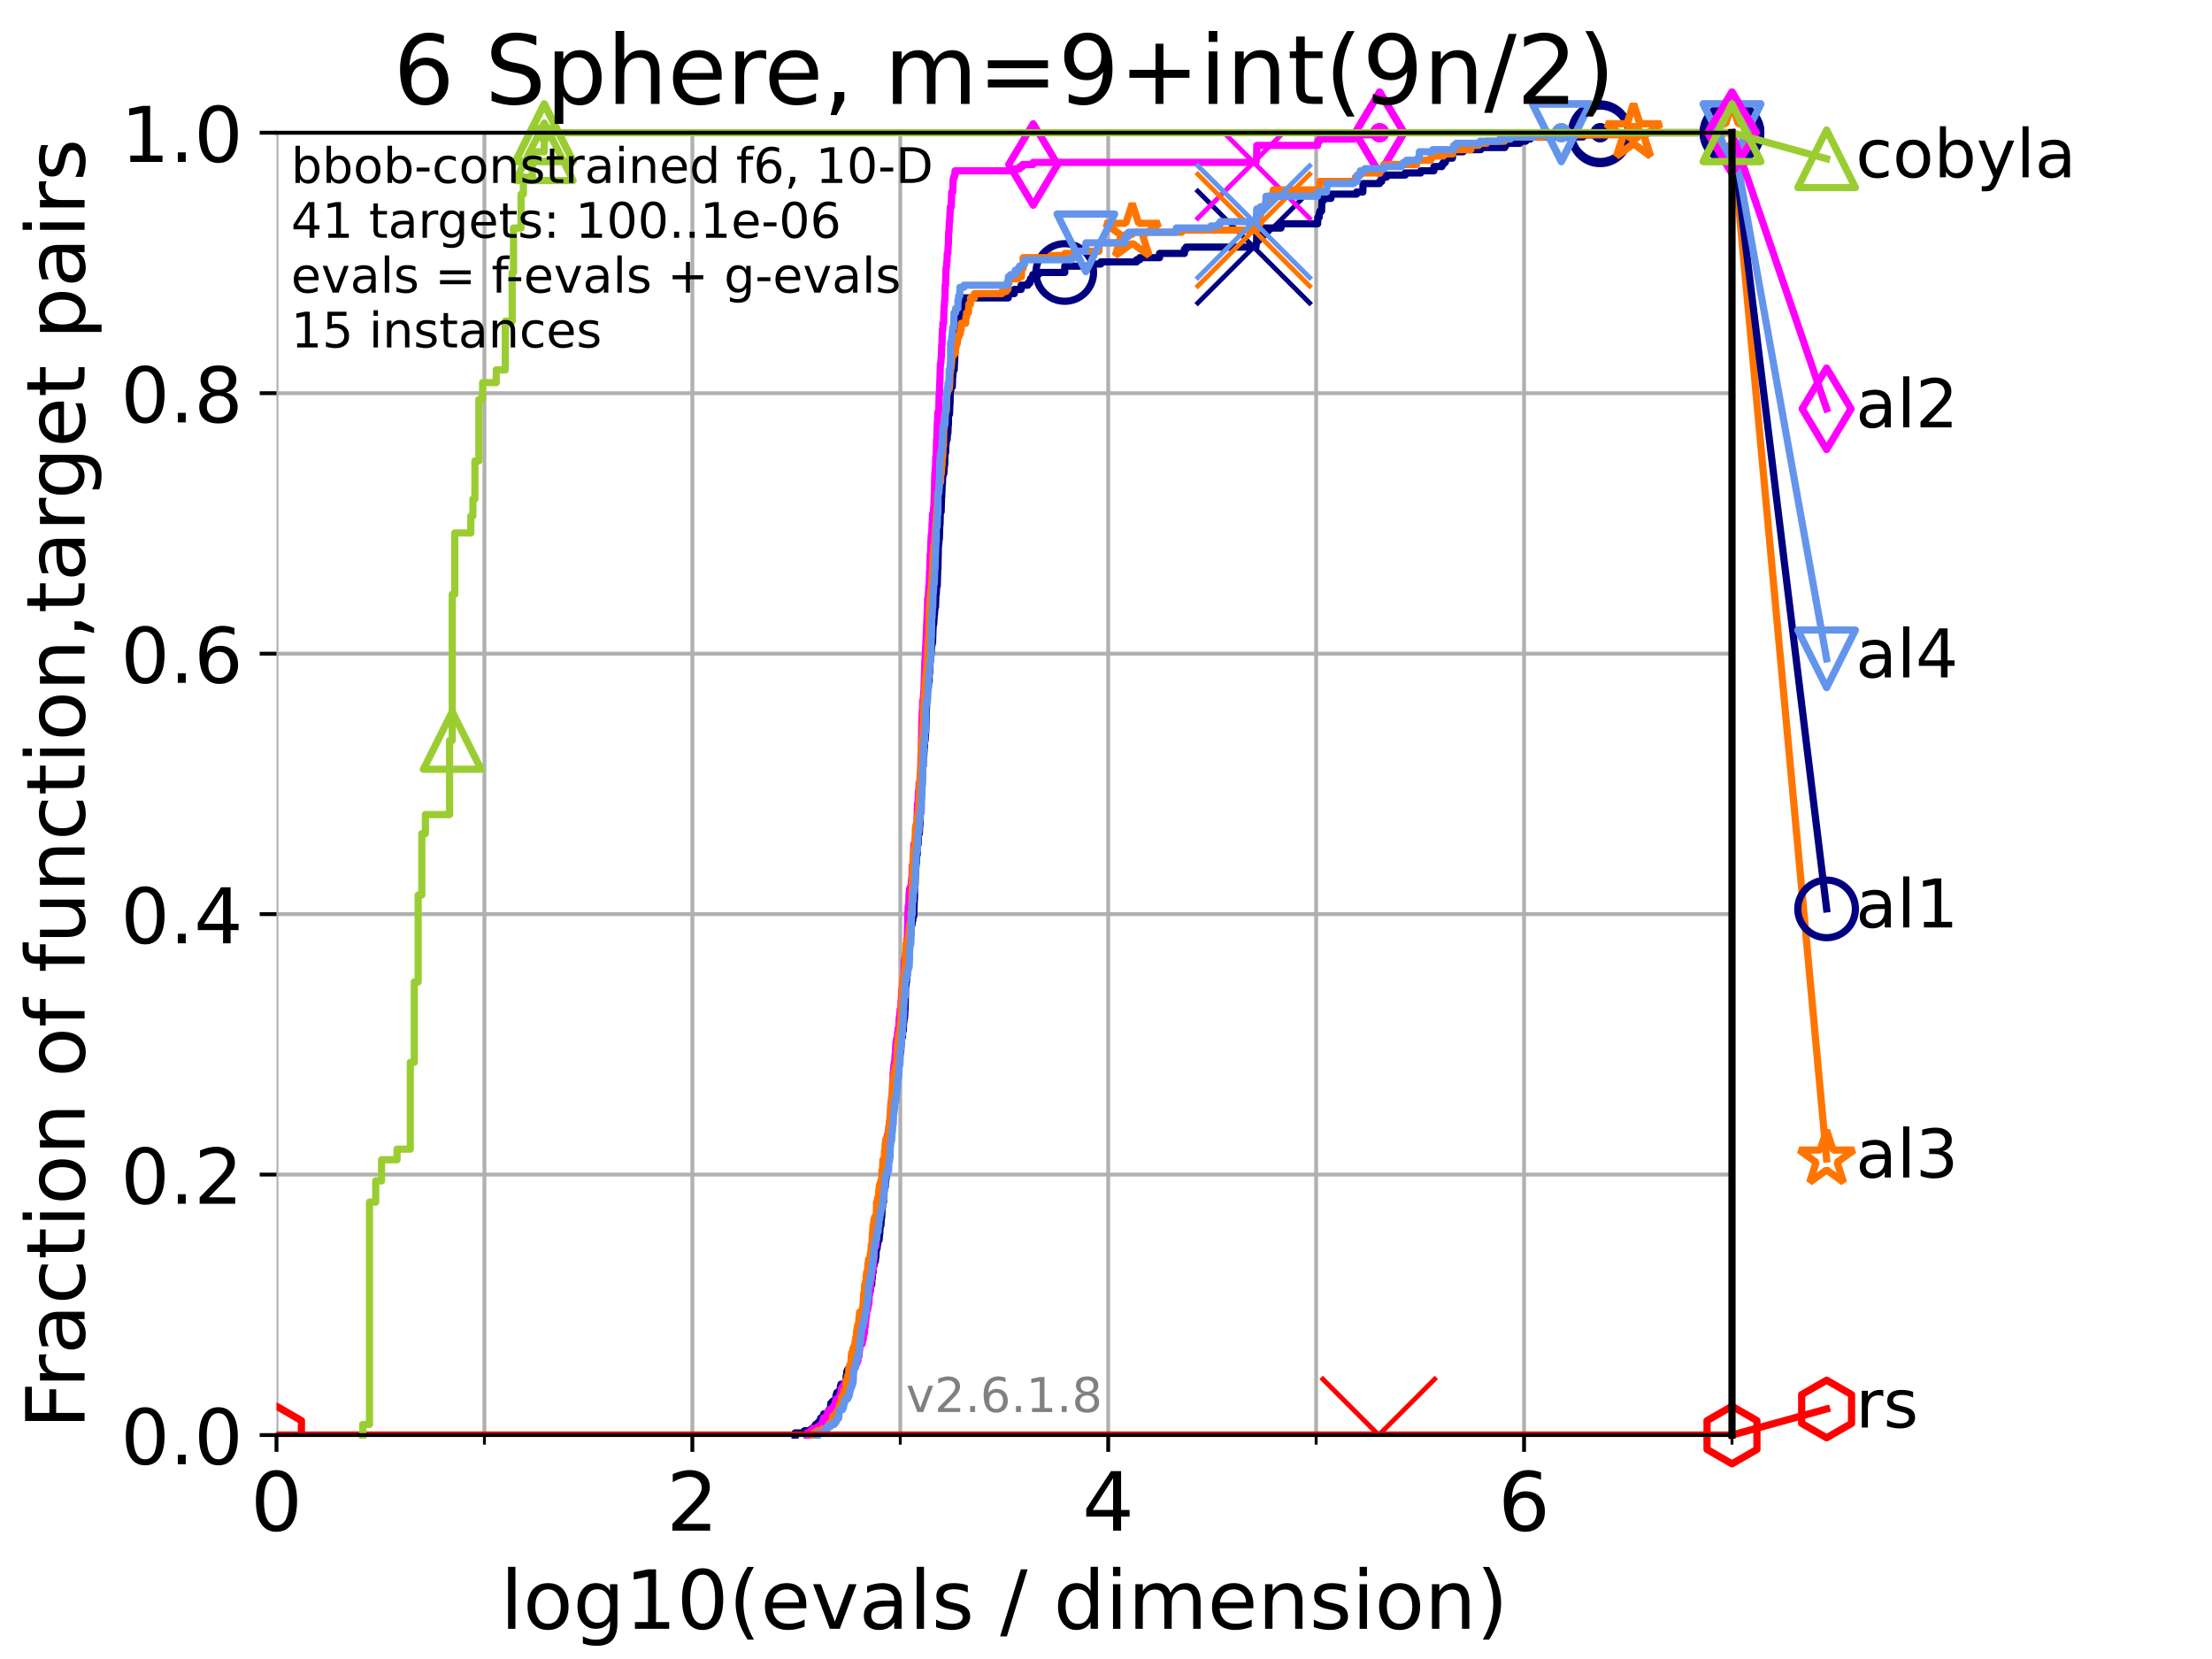 <?xml version="1.0" encoding="utf-8" standalone="no"?>
<!DOCTYPE svg PUBLIC "-//W3C//DTD SVG 1.1//EN"
  "http://www.w3.org/Graphics/SVG/1.1/DTD/svg11.dtd">
<!-- Created with matplotlib (https://matplotlib.org/) -->
<svg height="345.6pt" version="1.1" viewBox="0 0 460.8 345.6" width="460.8pt" xmlns="http://www.w3.org/2000/svg" xmlns:xlink="http://www.w3.org/1999/xlink">
 <defs>
  <style type="text/css">*{stroke-linecap:butt;stroke-linejoin:round;}</style>
 </defs>
 <g id="figure_1">
  <g id="patch_1">
   <path d="M 0 345.6 
L 460.8 345.6 
L 460.8 0 
L 0 0 
z
" style="fill:#ffffff;"/>
  </g>
  <g id="axes_1">
   <g id="patch_2">
    <path d="M 57.6 298.944 
L 360.806 298.944 
L 360.806 27.648 
L 57.6 27.648 
z
" style="fill:#ffffff;"/>
   </g>
   <g id="matplotlib.axis_1">
    <g id="xtick_1">
     <g id="line2d_1">
      <path clip-path="url(#p6ac6e89fd9)" d="M 57.6 298.944 
L 57.6 27.648 
" style="fill:none;stroke:#b0b0b0;stroke-linecap:square;stroke-width:0.8;"/>
     </g>
     <g id="line2d_2">
      <defs>
       <path d="M 0 0 
L 0 3.5 
" id="meb83e73be8" style="stroke:#000000;stroke-width:0.8;"/>
      </defs>
      <g>
       <use style="stroke:#000000;stroke-width:0.8;" x="57.6" xlink:href="#meb83e73be8" y="298.944"/>
      </g>
     </g>
     <g id="text_1">
      <!-- 0 -->
      <g transform="translate(52.192 318.861)scale(0.17 -0.17)">
       <defs>
        <path d="M 31.781 66.406 
Q 24.172 66.406 20.328 58.906 
Q 16.5 51.422 16.5 36.375 
Q 16.5 21.391 20.328 13.891 
Q 24.172 6.391 31.781 6.391 
Q 39.453 6.391 43.281 13.891 
Q 47.125 21.391 47.125 36.375 
Q 47.125 51.422 43.281 58.906 
Q 39.453 66.406 31.781 66.406 
z
M 31.781 74.219 
Q 44.047 74.219 50.516 64.516 
Q 56.984 54.828 56.984 36.375 
Q 56.984 17.969 50.516 8.266 
Q 44.047 -1.422 31.781 -1.422 
Q 19.531 -1.422 13.062 8.266 
Q 6.594 17.969 6.594 36.375 
Q 6.594 54.828 13.062 64.516 
Q 19.531 74.219 31.781 74.219 
z
" id="DejaVuSans-48"/>
       </defs>
       <use xlink:href="#DejaVuSans-48"/>
      </g>
     </g>
    </g>
    <g id="xtick_2">
     <g id="line2d_3">
      <path clip-path="url(#p6ac6e89fd9)" d="M 144.23 298.944 
L 144.23 27.648 
" style="fill:none;stroke:#b0b0b0;stroke-linecap:square;stroke-width:0.8;"/>
     </g>
     <g id="line2d_4">
      <g>
       <use style="stroke:#000000;stroke-width:0.8;" x="144.23" xlink:href="#meb83e73be8" y="298.944"/>
      </g>
     </g>
     <g id="text_2">
      <!-- 2 -->
      <g transform="translate(138.822 318.861)scale(0.17 -0.17)">
       <defs>
        <path d="M 19.188 8.297 
L 53.609 8.297 
L 53.609 0 
L 7.328 0 
L 7.328 8.297 
Q 12.938 14.109 22.625 23.891 
Q 32.328 33.688 34.812 36.531 
Q 39.547 41.844 41.422 45.531 
Q 43.312 49.219 43.312 52.781 
Q 43.312 58.594 39.234 62.25 
Q 35.156 65.922 28.609 65.922 
Q 23.969 65.922 18.812 64.312 
Q 13.672 62.703 7.812 59.422 
L 7.812 69.391 
Q 13.766 71.781 18.938 73 
Q 24.125 74.219 28.422 74.219 
Q 39.75 74.219 46.484 68.547 
Q 53.219 62.891 53.219 53.422 
Q 53.219 48.922 51.531 44.891 
Q 49.859 40.875 45.406 35.406 
Q 44.188 33.984 37.641 27.219 
Q 31.109 20.453 19.188 8.297 
z
" id="DejaVuSans-50"/>
       </defs>
       <use xlink:href="#DejaVuSans-50"/>
      </g>
     </g>
    </g>
    <g id="xtick_3">
     <g id="line2d_5">
      <path clip-path="url(#p6ac6e89fd9)" d="M 230.861 298.944 
L 230.861 27.648 
" style="fill:none;stroke:#b0b0b0;stroke-linecap:square;stroke-width:0.8;"/>
     </g>
     <g id="line2d_6">
      <g>
       <use style="stroke:#000000;stroke-width:0.8;" x="230.861" xlink:href="#meb83e73be8" y="298.944"/>
      </g>
     </g>
     <g id="text_3">
      <!-- 4 -->
      <g transform="translate(225.453 318.861)scale(0.17 -0.17)">
       <defs>
        <path d="M 37.797 64.312 
L 12.891 25.391 
L 37.797 25.391 
z
M 35.203 72.906 
L 47.609 72.906 
L 47.609 25.391 
L 58.016 25.391 
L 58.016 17.188 
L 47.609 17.188 
L 47.609 0 
L 37.797 0 
L 37.797 17.188 
L 4.891 17.188 
L 4.891 26.703 
z
" id="DejaVuSans-52"/>
       </defs>
       <use xlink:href="#DejaVuSans-52"/>
      </g>
     </g>
    </g>
    <g id="xtick_4">
     <g id="line2d_7">
      <path clip-path="url(#p6ac6e89fd9)" d="M 317.491 298.944 
L 317.491 27.648 
" style="fill:none;stroke:#b0b0b0;stroke-linecap:square;stroke-width:0.8;"/>
     </g>
     <g id="line2d_8">
      <g>
       <use style="stroke:#000000;stroke-width:0.8;" x="317.491" xlink:href="#meb83e73be8" y="298.944"/>
      </g>
     </g>
     <g id="text_4">
      <!-- 6 -->
      <g transform="translate(312.083 318.861)scale(0.17 -0.17)">
       <defs>
        <path d="M 33.016 40.375 
Q 26.375 40.375 22.484 35.828 
Q 18.609 31.297 18.609 23.391 
Q 18.609 15.531 22.484 10.953 
Q 26.375 6.391 33.016 6.391 
Q 39.656 6.391 43.531 10.953 
Q 47.406 15.531 47.406 23.391 
Q 47.406 31.297 43.531 35.828 
Q 39.656 40.375 33.016 40.375 
z
M 52.594 71.297 
L 52.594 62.312 
Q 48.875 64.062 45.094 64.984 
Q 41.312 65.922 37.594 65.922 
Q 27.828 65.922 22.672 59.328 
Q 17.531 52.734 16.797 39.406 
Q 19.672 43.656 24.016 45.922 
Q 28.375 48.188 33.594 48.188 
Q 44.578 48.188 50.953 41.516 
Q 57.328 34.859 57.328 23.391 
Q 57.328 12.156 50.688 5.359 
Q 44.047 -1.422 33.016 -1.422 
Q 20.359 -1.422 13.672 8.266 
Q 6.984 17.969 6.984 36.375 
Q 6.984 53.656 15.188 63.938 
Q 23.391 74.219 37.203 74.219 
Q 40.922 74.219 44.703 73.484 
Q 48.484 72.75 52.594 71.297 
z
" id="DejaVuSans-54"/>
       </defs>
       <use xlink:href="#DejaVuSans-54"/>
      </g>
     </g>
    </g>
    <g id="xtick_5">
     <g id="line2d_9">
      <path clip-path="url(#p6ac6e89fd9)" d="M 100.915 298.944 
L 100.915 27.648 
" style="fill:none;stroke:#b0b0b0;stroke-linecap:square;stroke-width:0.8;"/>
     </g>
     <g id="line2d_10">
      <defs>
       <path d="M 0 0 
L 0 2 
" id="m3214f182c7" style="stroke:#000000;stroke-width:0.6;"/>
      </defs>
      <g>
       <use style="stroke:#000000;stroke-width:0.6;" x="100.915" xlink:href="#m3214f182c7" y="298.944"/>
      </g>
     </g>
    </g>
    <g id="xtick_6">
     <g id="line2d_11">
      <path clip-path="url(#p6ac6e89fd9)" d="M 187.546 298.944 
L 187.546 27.648 
" style="fill:none;stroke:#b0b0b0;stroke-linecap:square;stroke-width:0.8;"/>
     </g>
     <g id="line2d_12">
      <g>
       <use style="stroke:#000000;stroke-width:0.6;" x="187.546" xlink:href="#m3214f182c7" y="298.944"/>
      </g>
     </g>
    </g>
    <g id="xtick_7">
     <g id="line2d_13">
      <path clip-path="url(#p6ac6e89fd9)" d="M 274.176 298.944 
L 274.176 27.648 
" style="fill:none;stroke:#b0b0b0;stroke-linecap:square;stroke-width:0.8;"/>
     </g>
     <g id="line2d_14">
      <g>
       <use style="stroke:#000000;stroke-width:0.6;" x="274.176" xlink:href="#m3214f182c7" y="298.944"/>
      </g>
     </g>
    </g>
    <g id="xtick_8">
     <g id="line2d_15">
      <path clip-path="url(#p6ac6e89fd9)" d="M 360.806 298.944 
L 360.806 27.648 
" style="fill:none;stroke:#b0b0b0;stroke-linecap:square;stroke-width:0.8;"/>
     </g>
     <g id="line2d_16">
      <g>
       <use style="stroke:#000000;stroke-width:0.6;" x="360.806" xlink:href="#m3214f182c7" y="298.944"/>
      </g>
     </g>
    </g>
    <g id="text_5">
     <!-- log10(evals / dimension) -->
     <g transform="translate(104.239 339.314)scale(0.17 -0.17)">
      <defs>
       <path d="M 9.422 75.984 
L 18.406 75.984 
L 18.406 0 
L 9.422 0 
z
" id="DejaVuSans-108"/>
       <path d="M 30.609 48.391 
Q 23.391 48.391 19.188 42.75 
Q 14.984 37.109 14.984 27.297 
Q 14.984 17.484 19.156 11.844 
Q 23.344 6.203 30.609 6.203 
Q 37.797 6.203 41.984 11.859 
Q 46.188 17.531 46.188 27.297 
Q 46.188 37.016 41.984 42.703 
Q 37.797 48.391 30.609 48.391 
z
M 30.609 56 
Q 42.328 56 49.016 48.375 
Q 55.719 40.766 55.719 27.297 
Q 55.719 13.875 49.016 6.219 
Q 42.328 -1.422 30.609 -1.422 
Q 18.844 -1.422 12.172 6.219 
Q 5.516 13.875 5.516 27.297 
Q 5.516 40.766 12.172 48.375 
Q 18.844 56 30.609 56 
z
" id="DejaVuSans-111"/>
       <path d="M 45.406 27.984 
Q 45.406 37.75 41.375 43.109 
Q 37.359 48.484 30.078 48.484 
Q 22.859 48.484 18.828 43.109 
Q 14.797 37.75 14.797 27.984 
Q 14.797 18.266 18.828 12.891 
Q 22.859 7.516 30.078 7.516 
Q 37.359 7.516 41.375 12.891 
Q 45.406 18.266 45.406 27.984 
z
M 54.391 6.781 
Q 54.391 -7.172 48.188 -13.984 
Q 42 -20.797 29.203 -20.797 
Q 24.469 -20.797 20.266 -20.094 
Q 16.062 -19.391 12.109 -17.922 
L 12.109 -9.188 
Q 16.062 -11.328 19.922 -12.344 
Q 23.781 -13.375 27.781 -13.375 
Q 36.625 -13.375 41.016 -8.766 
Q 45.406 -4.156 45.406 5.172 
L 45.406 9.625 
Q 42.625 4.781 38.281 2.391 
Q 33.938 0 27.875 0 
Q 17.828 0 11.672 7.656 
Q 5.516 15.328 5.516 27.984 
Q 5.516 40.672 11.672 48.328 
Q 17.828 56 27.875 56 
Q 33.938 56 38.281 53.609 
Q 42.625 51.219 45.406 46.391 
L 45.406 54.688 
L 54.391 54.688 
z
" id="DejaVuSans-103"/>
       <path d="M 12.406 8.297 
L 28.516 8.297 
L 28.516 63.922 
L 10.984 60.406 
L 10.984 69.391 
L 28.422 72.906 
L 38.281 72.906 
L 38.281 8.297 
L 54.391 8.297 
L 54.391 0 
L 12.406 0 
z
" id="DejaVuSans-49"/>
       <path d="M 31 75.875 
Q 24.469 64.656 21.281 53.656 
Q 18.109 42.672 18.109 31.391 
Q 18.109 20.125 21.312 9.062 
Q 24.516 -2 31 -13.188 
L 23.188 -13.188 
Q 15.875 -1.703 12.234 9.375 
Q 8.594 20.453 8.594 31.391 
Q 8.594 42.281 12.203 53.312 
Q 15.828 64.359 23.188 75.875 
z
" id="DejaVuSans-40"/>
       <path d="M 56.203 29.594 
L 56.203 25.203 
L 14.891 25.203 
Q 15.484 15.922 20.484 11.062 
Q 25.484 6.203 34.422 6.203 
Q 39.594 6.203 44.453 7.469 
Q 49.312 8.734 54.109 11.281 
L 54.109 2.781 
Q 49.266 0.734 44.188 -0.344 
Q 39.109 -1.422 33.891 -1.422 
Q 20.797 -1.422 13.156 6.188 
Q 5.516 13.812 5.516 26.812 
Q 5.516 40.234 12.766 48.109 
Q 20.016 56 32.328 56 
Q 43.359 56 49.781 48.891 
Q 56.203 41.797 56.203 29.594 
z
M 47.219 32.234 
Q 47.125 39.594 43.094 43.984 
Q 39.062 48.391 32.422 48.391 
Q 24.906 48.391 20.391 44.141 
Q 15.875 39.891 15.188 32.172 
z
" id="DejaVuSans-101"/>
       <path d="M 2.984 54.688 
L 12.5 54.688 
L 29.594 8.797 
L 46.688 54.688 
L 56.203 54.688 
L 35.688 0 
L 23.484 0 
z
" id="DejaVuSans-118"/>
       <path d="M 34.281 27.484 
Q 23.391 27.484 19.188 25 
Q 14.984 22.516 14.984 16.5 
Q 14.984 11.719 18.141 8.906 
Q 21.297 6.109 26.703 6.109 
Q 34.188 6.109 38.703 11.406 
Q 43.219 16.703 43.219 25.484 
L 43.219 27.484 
z
M 52.203 31.203 
L 52.203 0 
L 43.219 0 
L 43.219 8.297 
Q 40.141 3.328 35.547 0.953 
Q 30.953 -1.422 24.312 -1.422 
Q 15.922 -1.422 10.953 3.297 
Q 6 8.016 6 15.922 
Q 6 25.141 12.172 29.828 
Q 18.359 34.516 30.609 34.516 
L 43.219 34.516 
L 43.219 35.406 
Q 43.219 41.609 39.141 45 
Q 35.062 48.391 27.688 48.391 
Q 23 48.391 18.547 47.266 
Q 14.109 46.141 10.016 43.891 
L 10.016 52.203 
Q 14.938 54.109 19.578 55.047 
Q 24.219 56 28.609 56 
Q 40.484 56 46.344 49.844 
Q 52.203 43.703 52.203 31.203 
z
" id="DejaVuSans-97"/>
       <path d="M 44.281 53.078 
L 44.281 44.578 
Q 40.484 46.531 36.375 47.5 
Q 32.281 48.484 27.875 48.484 
Q 21.188 48.484 17.844 46.438 
Q 14.5 44.391 14.5 40.281 
Q 14.5 37.156 16.891 35.375 
Q 19.281 33.594 26.516 31.984 
L 29.594 31.297 
Q 39.156 29.25 43.188 25.516 
Q 47.219 21.781 47.219 15.094 
Q 47.219 7.469 41.188 3.016 
Q 35.156 -1.422 24.609 -1.422 
Q 20.219 -1.422 15.453 -0.562 
Q 10.688 0.297 5.422 2 
L 5.422 11.281 
Q 10.406 8.688 15.234 7.391 
Q 20.062 6.109 24.812 6.109 
Q 31.156 6.109 34.562 8.281 
Q 37.984 10.453 37.984 14.406 
Q 37.984 18.062 35.516 20.016 
Q 33.062 21.969 24.703 23.781 
L 21.578 24.516 
Q 13.234 26.266 9.516 29.906 
Q 5.812 33.547 5.812 39.891 
Q 5.812 47.609 11.281 51.797 
Q 16.75 56 26.812 56 
Q 31.781 56 36.172 55.266 
Q 40.578 54.547 44.281 53.078 
z
" id="DejaVuSans-115"/>
       <path id="DejaVuSans-32"/>
       <path d="M 25.391 72.906 
L 33.688 72.906 
L 8.297 -9.281 
L 0 -9.281 
z
" id="DejaVuSans-47"/>
       <path d="M 45.406 46.391 
L 45.406 75.984 
L 54.391 75.984 
L 54.391 0 
L 45.406 0 
L 45.406 8.203 
Q 42.578 3.328 38.25 0.953 
Q 33.938 -1.422 27.875 -1.422 
Q 17.969 -1.422 11.734 6.484 
Q 5.516 14.406 5.516 27.297 
Q 5.516 40.188 11.734 48.094 
Q 17.969 56 27.875 56 
Q 33.938 56 38.25 53.625 
Q 42.578 51.266 45.406 46.391 
z
M 14.797 27.297 
Q 14.797 17.391 18.875 11.75 
Q 22.953 6.109 30.078 6.109 
Q 37.203 6.109 41.297 11.75 
Q 45.406 17.391 45.406 27.297 
Q 45.406 37.203 41.297 42.844 
Q 37.203 48.484 30.078 48.484 
Q 22.953 48.484 18.875 42.844 
Q 14.797 37.203 14.797 27.297 
z
" id="DejaVuSans-100"/>
       <path d="M 9.422 54.688 
L 18.406 54.688 
L 18.406 0 
L 9.422 0 
z
M 9.422 75.984 
L 18.406 75.984 
L 18.406 64.594 
L 9.422 64.594 
z
" id="DejaVuSans-105"/>
       <path d="M 52 44.188 
Q 55.375 50.25 60.062 53.125 
Q 64.75 56 71.094 56 
Q 79.641 56 84.281 50.016 
Q 88.922 44.047 88.922 33.016 
L 88.922 0 
L 79.891 0 
L 79.891 32.719 
Q 79.891 40.578 77.094 44.375 
Q 74.312 48.188 68.609 48.188 
Q 61.625 48.188 57.562 43.547 
Q 53.516 38.922 53.516 30.906 
L 53.516 0 
L 44.484 0 
L 44.484 32.719 
Q 44.484 40.625 41.703 44.406 
Q 38.922 48.188 33.109 48.188 
Q 26.219 48.188 22.156 43.531 
Q 18.109 38.875 18.109 30.906 
L 18.109 0 
L 9.078 0 
L 9.078 54.688 
L 18.109 54.688 
L 18.109 46.188 
Q 21.188 51.219 25.484 53.609 
Q 29.781 56 35.688 56 
Q 41.656 56 45.828 52.969 
Q 50 49.953 52 44.188 
z
" id="DejaVuSans-109"/>
       <path d="M 54.891 33.016 
L 54.891 0 
L 45.906 0 
L 45.906 32.719 
Q 45.906 40.484 42.875 44.328 
Q 39.844 48.188 33.797 48.188 
Q 26.516 48.188 22.312 43.547 
Q 18.109 38.922 18.109 30.906 
L 18.109 0 
L 9.078 0 
L 9.078 54.688 
L 18.109 54.688 
L 18.109 46.188 
Q 21.344 51.125 25.703 53.562 
Q 30.078 56 35.797 56 
Q 45.219 56 50.047 50.172 
Q 54.891 44.344 54.891 33.016 
z
" id="DejaVuSans-110"/>
       <path d="M 8.016 75.875 
L 15.828 75.875 
Q 23.141 64.359 26.781 53.312 
Q 30.422 42.281 30.422 31.391 
Q 30.422 20.453 26.781 9.375 
Q 23.141 -1.703 15.828 -13.188 
L 8.016 -13.188 
Q 14.5 -2 17.703 9.062 
Q 20.906 20.125 20.906 31.391 
Q 20.906 42.672 17.703 53.656 
Q 14.5 64.656 8.016 75.875 
z
" id="DejaVuSans-41"/>
      </defs>
      <use xlink:href="#DejaVuSans-108"/>
      <use x="27.783" xlink:href="#DejaVuSans-111"/>
      <use x="88.965" xlink:href="#DejaVuSans-103"/>
      <use x="152.441" xlink:href="#DejaVuSans-49"/>
      <use x="216.064" xlink:href="#DejaVuSans-48"/>
      <use x="279.688" xlink:href="#DejaVuSans-40"/>
      <use x="318.701" xlink:href="#DejaVuSans-101"/>
      <use x="380.225" xlink:href="#DejaVuSans-118"/>
      <use x="439.404" xlink:href="#DejaVuSans-97"/>
      <use x="500.684" xlink:href="#DejaVuSans-108"/>
      <use x="528.467" xlink:href="#DejaVuSans-115"/>
      <use x="580.566" xlink:href="#DejaVuSans-32"/>
      <use x="612.354" xlink:href="#DejaVuSans-47"/>
      <use x="646.045" xlink:href="#DejaVuSans-32"/>
      <use x="677.832" xlink:href="#DejaVuSans-100"/>
      <use x="741.309" xlink:href="#DejaVuSans-105"/>
      <use x="769.092" xlink:href="#DejaVuSans-109"/>
      <use x="866.504" xlink:href="#DejaVuSans-101"/>
      <use x="928.027" xlink:href="#DejaVuSans-110"/>
      <use x="991.406" xlink:href="#DejaVuSans-115"/>
      <use x="1043.506" xlink:href="#DejaVuSans-105"/>
      <use x="1071.289" xlink:href="#DejaVuSans-111"/>
      <use x="1132.471" xlink:href="#DejaVuSans-110"/>
      <use x="1195.85" xlink:href="#DejaVuSans-41"/>
     </g>
    </g>
   </g>
   <g id="matplotlib.axis_2">
    <g id="ytick_1">
     <g id="line2d_17">
      <path clip-path="url(#p6ac6e89fd9)" d="M 57.6 298.944 
L 360.806 298.944 
" style="fill:none;stroke:#b0b0b0;stroke-linecap:square;stroke-width:0.8;"/>
     </g>
     <g id="line2d_18">
      <defs>
       <path d="M 0 0 
L -3.5 0 
" id="m4cad68daf1" style="stroke:#000000;stroke-width:0.8;"/>
      </defs>
      <g>
       <use style="stroke:#000000;stroke-width:0.8;" x="57.6" xlink:href="#m4cad68daf1" y="298.944"/>
      </g>
     </g>
     <g id="text_6">
      <!-- 0.0 -->
      <g transform="translate(25.155 305.023)scale(0.16 -0.16)">
       <defs>
        <path d="M 10.688 12.406 
L 21 12.406 
L 21 0 
L 10.688 0 
z
" id="DejaVuSans-46"/>
       </defs>
       <use xlink:href="#DejaVuSans-48"/>
       <use x="63.623" xlink:href="#DejaVuSans-46"/>
       <use x="95.41" xlink:href="#DejaVuSans-48"/>
      </g>
     </g>
    </g>
    <g id="ytick_2">
     <g id="line2d_19">
      <path clip-path="url(#p6ac6e89fd9)" d="M 57.6 244.685 
L 360.806 244.685 
" style="fill:none;stroke:#b0b0b0;stroke-linecap:square;stroke-width:0.8;"/>
     </g>
     <g id="line2d_20">
      <g>
       <use style="stroke:#000000;stroke-width:0.8;" x="57.6" xlink:href="#m4cad68daf1" y="244.685"/>
      </g>
     </g>
     <g id="text_7">
      <!-- 0.2 -->
      <g transform="translate(25.155 250.764)scale(0.16 -0.16)">
       <use xlink:href="#DejaVuSans-48"/>
       <use x="63.623" xlink:href="#DejaVuSans-46"/>
       <use x="95.41" xlink:href="#DejaVuSans-50"/>
      </g>
     </g>
    </g>
    <g id="ytick_3">
     <g id="line2d_21">
      <path clip-path="url(#p6ac6e89fd9)" d="M 57.6 190.426 
L 360.806 190.426 
" style="fill:none;stroke:#b0b0b0;stroke-linecap:square;stroke-width:0.8;"/>
     </g>
     <g id="line2d_22">
      <g>
       <use style="stroke:#000000;stroke-width:0.8;" x="57.6" xlink:href="#m4cad68daf1" y="190.426"/>
      </g>
     </g>
     <g id="text_8">
      <!-- 0.4 -->
      <g transform="translate(25.155 196.504)scale(0.16 -0.16)">
       <use xlink:href="#DejaVuSans-48"/>
       <use x="63.623" xlink:href="#DejaVuSans-46"/>
       <use x="95.41" xlink:href="#DejaVuSans-52"/>
      </g>
     </g>
    </g>
    <g id="ytick_4">
     <g id="line2d_23">
      <path clip-path="url(#p6ac6e89fd9)" d="M 57.6 136.166 
L 360.806 136.166 
" style="fill:none;stroke:#b0b0b0;stroke-linecap:square;stroke-width:0.8;"/>
     </g>
     <g id="line2d_24">
      <g>
       <use style="stroke:#000000;stroke-width:0.8;" x="57.6" xlink:href="#m4cad68daf1" y="136.166"/>
      </g>
     </g>
     <g id="text_9">
      <!-- 0.6 -->
      <g transform="translate(25.155 142.245)scale(0.16 -0.16)">
       <use xlink:href="#DejaVuSans-48"/>
       <use x="63.623" xlink:href="#DejaVuSans-46"/>
       <use x="95.41" xlink:href="#DejaVuSans-54"/>
      </g>
     </g>
    </g>
    <g id="ytick_5">
     <g id="line2d_25">
      <path clip-path="url(#p6ac6e89fd9)" d="M 57.6 81.907 
L 360.806 81.907 
" style="fill:none;stroke:#b0b0b0;stroke-linecap:square;stroke-width:0.8;"/>
     </g>
     <g id="line2d_26">
      <g>
       <use style="stroke:#000000;stroke-width:0.8;" x="57.6" xlink:href="#m4cad68daf1" y="81.907"/>
      </g>
     </g>
     <g id="text_10">
      <!-- 0.8 -->
      <g transform="translate(25.155 87.986)scale(0.16 -0.16)">
       <defs>
        <path d="M 31.781 34.625 
Q 24.75 34.625 20.719 30.859 
Q 16.703 27.094 16.703 20.516 
Q 16.703 13.922 20.719 10.156 
Q 24.75 6.391 31.781 6.391 
Q 38.812 6.391 42.859 10.172 
Q 46.922 13.969 46.922 20.516 
Q 46.922 27.094 42.891 30.859 
Q 38.875 34.625 31.781 34.625 
z
M 21.922 38.812 
Q 15.578 40.375 12.031 44.719 
Q 8.5 49.078 8.5 55.328 
Q 8.5 64.062 14.719 69.141 
Q 20.953 74.219 31.781 74.219 
Q 42.672 74.219 48.875 69.141 
Q 55.078 64.062 55.078 55.328 
Q 55.078 49.078 51.531 44.719 
Q 48 40.375 41.703 38.812 
Q 48.828 37.156 52.797 32.312 
Q 56.781 27.484 56.781 20.516 
Q 56.781 9.906 50.312 4.234 
Q 43.844 -1.422 31.781 -1.422 
Q 19.734 -1.422 13.25 4.234 
Q 6.781 9.906 6.781 20.516 
Q 6.781 27.484 10.781 32.312 
Q 14.797 37.156 21.922 38.812 
z
M 18.312 54.391 
Q 18.312 48.734 21.844 45.562 
Q 25.391 42.391 31.781 42.391 
Q 38.141 42.391 41.719 45.562 
Q 45.312 48.734 45.312 54.391 
Q 45.312 60.062 41.719 63.234 
Q 38.141 66.406 31.781 66.406 
Q 25.391 66.406 21.844 63.234 
Q 18.312 60.062 18.312 54.391 
z
" id="DejaVuSans-56"/>
       </defs>
       <use xlink:href="#DejaVuSans-48"/>
       <use x="63.623" xlink:href="#DejaVuSans-46"/>
       <use x="95.41" xlink:href="#DejaVuSans-56"/>
      </g>
     </g>
    </g>
    <g id="ytick_6">
     <g id="line2d_27">
      <path clip-path="url(#p6ac6e89fd9)" d="M 57.6 27.648 
L 360.806 27.648 
" style="fill:none;stroke:#b0b0b0;stroke-linecap:square;stroke-width:0.8;"/>
     </g>
     <g id="line2d_28">
      <g>
       <use style="stroke:#000000;stroke-width:0.8;" x="57.6" xlink:href="#m4cad68daf1" y="27.648"/>
      </g>
     </g>
     <g id="text_11">
      <!-- 1.0 -->
      <g transform="translate(25.155 33.727)scale(0.16 -0.16)">
       <use xlink:href="#DejaVuSans-49"/>
       <use x="63.623" xlink:href="#DejaVuSans-46"/>
       <use x="95.41" xlink:href="#DejaVuSans-48"/>
      </g>
     </g>
    </g>
    <g id="text_12">
     <!-- Fraction of function,target pairs -->
     <g transform="translate(17.62 297.681)rotate(-90)scale(0.17 -0.17)">
      <defs>
       <path d="M 9.812 72.906 
L 51.703 72.906 
L 51.703 64.594 
L 19.672 64.594 
L 19.672 43.109 
L 48.578 43.109 
L 48.578 34.812 
L 19.672 34.812 
L 19.672 0 
L 9.812 0 
z
" id="DejaVuSans-70"/>
       <path d="M 41.109 46.297 
Q 39.594 47.172 37.812 47.578 
Q 36.031 48 33.891 48 
Q 26.266 48 22.188 43.047 
Q 18.109 38.094 18.109 28.812 
L 18.109 0 
L 9.078 0 
L 9.078 54.688 
L 18.109 54.688 
L 18.109 46.188 
Q 20.953 51.172 25.484 53.578 
Q 30.031 56 36.531 56 
Q 37.453 56 38.578 55.875 
Q 39.703 55.766 41.062 55.516 
z
" id="DejaVuSans-114"/>
       <path d="M 48.781 52.594 
L 48.781 44.188 
Q 44.969 46.297 41.141 47.344 
Q 37.312 48.391 33.406 48.391 
Q 24.656 48.391 19.812 42.844 
Q 14.984 37.312 14.984 27.297 
Q 14.984 17.281 19.812 11.734 
Q 24.656 6.203 33.406 6.203 
Q 37.312 6.203 41.141 7.25 
Q 44.969 8.297 48.781 10.406 
L 48.781 2.094 
Q 45.016 0.344 40.984 -0.531 
Q 36.969 -1.422 32.422 -1.422 
Q 20.062 -1.422 12.781 6.344 
Q 5.516 14.109 5.516 27.297 
Q 5.516 40.672 12.859 48.328 
Q 20.219 56 33.016 56 
Q 37.156 56 41.109 55.141 
Q 45.062 54.297 48.781 52.594 
z
" id="DejaVuSans-99"/>
       <path d="M 18.312 70.219 
L 18.312 54.688 
L 36.812 54.688 
L 36.812 47.703 
L 18.312 47.703 
L 18.312 18.016 
Q 18.312 11.328 20.141 9.422 
Q 21.969 7.516 27.594 7.516 
L 36.812 7.516 
L 36.812 0 
L 27.594 0 
Q 17.188 0 13.234 3.875 
Q 9.281 7.766 9.281 18.016 
L 9.281 47.703 
L 2.688 47.703 
L 2.688 54.688 
L 9.281 54.688 
L 9.281 70.219 
z
" id="DejaVuSans-116"/>
       <path d="M 37.109 75.984 
L 37.109 68.5 
L 28.516 68.5 
Q 23.688 68.5 21.797 66.547 
Q 19.922 64.594 19.922 59.516 
L 19.922 54.688 
L 34.719 54.688 
L 34.719 47.703 
L 19.922 47.703 
L 19.922 0 
L 10.891 0 
L 10.891 47.703 
L 2.297 47.703 
L 2.297 54.688 
L 10.891 54.688 
L 10.891 58.5 
Q 10.891 67.625 15.141 71.797 
Q 19.391 75.984 28.609 75.984 
z
" id="DejaVuSans-102"/>
       <path d="M 8.5 21.578 
L 8.5 54.688 
L 17.484 54.688 
L 17.484 21.922 
Q 17.484 14.156 20.5 10.266 
Q 23.531 6.391 29.594 6.391 
Q 36.859 6.391 41.078 11.031 
Q 45.312 15.672 45.312 23.688 
L 45.312 54.688 
L 54.297 54.688 
L 54.297 0 
L 45.312 0 
L 45.312 8.406 
Q 42.047 3.422 37.719 1 
Q 33.406 -1.422 27.688 -1.422 
Q 18.266 -1.422 13.375 4.438 
Q 8.5 10.297 8.5 21.578 
z
M 31.109 56 
z
" id="DejaVuSans-117"/>
       <path d="M 11.719 12.406 
L 22.016 12.406 
L 22.016 4 
L 14.016 -11.625 
L 7.719 -11.625 
L 11.719 4 
z
" id="DejaVuSans-44"/>
       <path d="M 18.109 8.203 
L 18.109 -20.797 
L 9.078 -20.797 
L 9.078 54.688 
L 18.109 54.688 
L 18.109 46.391 
Q 20.953 51.266 25.266 53.625 
Q 29.594 56 35.594 56 
Q 45.562 56 51.781 48.094 
Q 58.016 40.188 58.016 27.297 
Q 58.016 14.406 51.781 6.484 
Q 45.562 -1.422 35.594 -1.422 
Q 29.594 -1.422 25.266 0.953 
Q 20.953 3.328 18.109 8.203 
z
M 48.688 27.297 
Q 48.688 37.203 44.609 42.844 
Q 40.531 48.484 33.406 48.484 
Q 26.266 48.484 22.188 42.844 
Q 18.109 37.203 18.109 27.297 
Q 18.109 17.391 22.188 11.75 
Q 26.266 6.109 33.406 6.109 
Q 40.531 6.109 44.609 11.75 
Q 48.688 17.391 48.688 27.297 
z
" id="DejaVuSans-112"/>
      </defs>
      <use xlink:href="#DejaVuSans-70"/>
      <use x="50.27" xlink:href="#DejaVuSans-114"/>
      <use x="91.383" xlink:href="#DejaVuSans-97"/>
      <use x="152.662" xlink:href="#DejaVuSans-99"/>
      <use x="207.643" xlink:href="#DejaVuSans-116"/>
      <use x="246.852" xlink:href="#DejaVuSans-105"/>
      <use x="274.635" xlink:href="#DejaVuSans-111"/>
      <use x="335.816" xlink:href="#DejaVuSans-110"/>
      <use x="399.195" xlink:href="#DejaVuSans-32"/>
      <use x="430.982" xlink:href="#DejaVuSans-111"/>
      <use x="492.164" xlink:href="#DejaVuSans-102"/>
      <use x="527.369" xlink:href="#DejaVuSans-32"/>
      <use x="559.156" xlink:href="#DejaVuSans-102"/>
      <use x="594.361" xlink:href="#DejaVuSans-117"/>
      <use x="657.74" xlink:href="#DejaVuSans-110"/>
      <use x="721.119" xlink:href="#DejaVuSans-99"/>
      <use x="776.1" xlink:href="#DejaVuSans-116"/>
      <use x="815.309" xlink:href="#DejaVuSans-105"/>
      <use x="843.092" xlink:href="#DejaVuSans-111"/>
      <use x="904.273" xlink:href="#DejaVuSans-110"/>
      <use x="967.652" xlink:href="#DejaVuSans-44"/>
      <use x="999.439" xlink:href="#DejaVuSans-116"/>
      <use x="1038.648" xlink:href="#DejaVuSans-97"/>
      <use x="1099.928" xlink:href="#DejaVuSans-114"/>
      <use x="1139.291" xlink:href="#DejaVuSans-103"/>
      <use x="1202.768" xlink:href="#DejaVuSans-101"/>
      <use x="1264.291" xlink:href="#DejaVuSans-116"/>
      <use x="1303.5" xlink:href="#DejaVuSans-32"/>
      <use x="1335.287" xlink:href="#DejaVuSans-112"/>
      <use x="1398.764" xlink:href="#DejaVuSans-97"/>
      <use x="1460.043" xlink:href="#DejaVuSans-105"/>
      <use x="1487.826" xlink:href="#DejaVuSans-114"/>
      <use x="1528.939" xlink:href="#DejaVuSans-115"/>
     </g>
    </g>
   </g>
   <g id="line2d_29">
    <defs>
     <path d="M 0 1.5 
C 0.398 1.5 0.779 1.342 1.061 1.061 
C 1.342 0.779 1.5 0.398 1.5 0 
C 1.5 -0.398 1.342 -0.779 1.061 -1.061 
C 0.779 -1.342 0.398 -1.5 0 -1.5 
C -0.398 -1.5 -0.779 -1.342 -1.061 -1.061 
C -1.342 -0.779 -1.5 -0.398 -1.5 0 
C -1.5 0.398 -1.342 0.779 -1.061 1.061 
C -0.779 1.342 -0.398 1.5 0 1.5 
z
" id="m683205a183" style="stroke:#000080;"/>
    </defs>
    <g>
     <use style="fill:#000080;stroke:#000080;" x="333.341" xlink:href="#m683205a183" y="27.648"/>
     <use style="fill:#000080;stroke:#000080;" x="333.341" xlink:href="#m683205a183" y="27.648"/>
    </g>
   </g>
   <g id="line2d_30">
    <path d="M 165.629 298.944 
L 165.629 298.503 
L 167.575 298.503 
L 167.575 298.062 
L 169.049 298.062 
L 169.049 297.621 
L 169.604 297.621 
L 169.604 297.179 
L 169.895 297.179 
L 169.895 296.738 
L 170.435 296.738 
L 170.435 296.297 
L 170.824 296.297 
L 170.824 295.856 
L 170.951 295.856 
L 170.951 295.415 
L 171.445 295.415 
L 171.445 294.974 
L 171.612 294.974 
L 171.612 294.533 
L 172.687 294.533 
L 172.703 293.65 
L 172.975 293.65 
L 173.072 292.327 
L 173.474 292.327 
L 173.474 291.886 
L 174.084 291.886 
L 174.184 290.562 
L 174.321 290.562 
L 174.321 290.121 
L 174.853 290.121 
L 174.853 289.68 
L 175.015 289.68 
L 175.073 288.798 
L 175.19 288.798 
L 175.19 288.357 
L 176.055 288.357 
L 176.055 287.916 
L 176.227 287.916 
L 176.282 286.592 
L 176.405 286.592 
L 176.405 285.71 
L 176.581 285.71 
L 176.581 285.269 
L 177.263 285.269 
L 177.263 284.828 
L 177.425 284.828 
L 177.476 283.946 
L 178.207 283.946 
L 178.232 283.063 
L 178.428 283.063 
L 178.489 281.74 
L 178.574 281.74 
L 178.586 280.858 
L 178.773 280.858 
L 178.773 280.416 
L 178.964 280.416 
L 179.071 279.534 
L 179.165 279.534 
L 179.177 278.652 
L 179.422 278.652 
L 179.462 277.329 
L 179.703 277.329 
L 179.738 276.446 
L 179.846 276.446 
L 179.863 275.123 
L 180.004 275.123 
L 180.004 274.682 
L 180.194 274.682 
L 180.299 273.358 
L 180.332 273.358 
L 180.431 272.476 
L 180.644 272.476 
L 180.752 271.153 
L 180.86 271.153 
L 180.935 269.829 
L 181.015 269.829 
L 181.015 269.388 
L 181.18 269.388 
L 181.18 268.947 
L 181.327 268.947 
L 181.4 267.624 
L 181.597 267.624 
L 181.654 266.3 
L 181.715 266.3 
L 181.782 264.977 
L 181.899 264.977 
L 181.914 263.653 
L 182.076 263.653 
L 182.161 262.771 
L 182.336 262.771 
L 182.425 261.889 
L 182.46 261.889 
L 182.558 260.124 
L 182.705 260.124 
L 182.782 259.242 
L 182.84 259.242 
L 182.898 258.36 
L 183.123 258.36 
L 183.228 257.036 
L 183.265 257.036 
L 183.346 255.272 
L 183.514 255.272 
L 183.602 253.507 
L 183.69 253.507 
L 183.778 251.302 
L 183.883 251.302 
L 183.883 250.42 
L 184.047 250.42 
L 184.124 248.214 
L 184.16 248.214 
L 184.165 247.332 
L 184.397 247.332 
L 184.451 246.008 
L 184.513 246.008 
L 184.623 245.126 
L 184.662 245.126 
L 184.689 243.361 
L 184.828 243.361 
L 184.902 242.479 
L 185.019 242.479 
L 185.122 239.832 
L 185.147 239.832 
L 185.173 238.95 
L 185.275 238.95 
L 185.343 237.186 
L 185.457 237.186 
L 185.557 235.862 
L 185.582 235.862 
L 185.582 235.421 
L 185.782 235.421 
L 185.815 234.098 
L 185.901 234.098 
L 185.926 231.892 
L 186.093 231.892 
L 186.17 230.569 
L 186.319 230.569 
L 186.416 228.804 
L 186.44 228.804 
L 186.44 228.363 
L 186.579 228.363 
L 186.685 226.157 
L 186.709 226.157 
L 186.709 225.716 
L 186.846 225.716 
L 186.905 224.834 
L 187.033 224.834 
L 187.094 223.51 
L 187.144 223.51 
L 187.225 221.305 
L 187.328 221.305 
L 187.362 219.981 
L 187.487 219.981 
L 187.551 219.099 
L 187.634 219.099 
L 187.742 217.335 
L 187.79 217.335 
L 187.857 216.011 
L 188.019 216.011 
L 188.041 214.688 
L 188.173 214.688 
L 188.227 212.923 
L 188.285 212.923 
L 188.361 212.041 
L 188.437 212.041 
L 188.515 210.277 
L 188.551 210.277 
L 188.651 205.424 
L 188.718 205.424 
L 188.781 204.542 
L 188.841 204.542 
L 188.929 203.218 
L 188.981 203.218 
L 189.089 200.13 
L 189.354 200.13 
L 189.456 196.601 
L 189.561 196.601 
L 189.666 194.837 
L 189.753 194.837 
L 189.773 192.631 
L 189.986 192.631 
L 190.078 191.749 
L 190.16 191.749 
L 190.173 190.867 
L 190.349 190.867 
L 190.459 187.338 
L 190.501 187.338 
L 190.571 184.25 
L 190.619 184.25 
L 190.699 181.162 
L 190.753 181.162 
L 190.845 179.838 
L 190.895 179.838 
L 190.946 178.074 
L 191.068 178.074 
L 191.149 175.868 
L 191.272 175.868 
L 191.334 173.663 
L 191.515 173.663 
L 191.6 171.898 
L 191.645 171.898 
L 191.742 168.81 
L 191.766 168.81 
L 191.862 166.604 
L 191.889 166.604 
L 191.957 163.517 
L 192.076 163.517 
L 192.17 159.546 
L 192.302 159.546 
L 192.355 157.341 
L 192.448 157.341 
L 192.546 155.576 
L 192.595 155.576 
L 192.604 154.253 
L 192.715 154.253 
L 192.81 152.488 
L 192.847 152.488 
L 192.954 148.518 
L 192.96 148.518 
L 193.058 145.871 
L 193.078 145.871 
L 193.137 144.107 
L 193.259 144.107 
L 193.262 143.225 
L 193.392 143.225 
L 193.444 141.901 
L 193.559 141.901 
L 193.565 140.137 
L 193.693 140.137 
L 193.734 137.49 
L 193.866 137.49 
L 193.976 135.725 
L 194.002 135.725 
L 194.08 134.402 
L 194.151 134.402 
L 194.151 133.961 
L 194.265 133.961 
L 194.367 130.873 
L 194.38 130.873 
L 194.433 129.991 
L 194.516 129.991 
L 194.617 128.226 
L 194.643 128.226 
L 194.746 126.903 
L 194.758 126.903 
L 194.758 126.462 
L 194.879 126.462 
L 194.975 123.815 
L 195.033 123.815 
L 195.137 122.05 
L 195.239 122.05 
L 195.349 118.521 
L 195.384 118.521 
L 195.49 113.669 
L 195.517 113.669 
L 195.628 112.345 
L 195.679 112.345 
L 195.774 109.257 
L 195.827 109.257 
L 195.883 106.611 
L 196.059 106.611 
L 196.145 103.523 
L 196.18 103.523 
L 196.28 100.876 
L 196.315 100.876 
L 196.402 99.111 
L 196.456 99.111 
L 196.456 98.67 
L 196.617 98.67 
L 196.724 96.906 
L 196.793 96.906 
L 196.873 94.259 
L 196.994 94.259 
L 197.04 92.494 
L 197.106 92.494 
L 197.117 91.612 
L 197.304 91.612 
L 197.369 90.289 
L 197.455 90.289 
L 197.531 88.524 
L 197.568 88.524 
L 197.597 86.319 
L 197.792 86.319 
L 197.882 84.113 
L 197.91 84.113 
L 197.975 81.466 
L 198.042 81.466 
L 198.128 80.584 
L 198.379 80.584 
L 198.457 78.378 
L 198.495 78.378 
L 198.581 77.055 
L 198.772 77.055 
L 198.88 74.849 
L 198.888 74.849 
L 198.925 72.643 
L 199.066 72.643 
L 199.066 71.32 
L 199.374 71.32 
L 199.472 68.673 
L 199.496 68.673 
L 199.496 68.232 
L 199.773 68.232 
L 199.822 66.468 
L 199.931 66.468 
L 199.931 65.585 
L 200.301 65.585 
L 200.406 64.262 
L 200.484 64.262 
L 200.593 63.38 
L 200.764 63.38 
L 200.764 62.056 
L 210.031 62.056 
L 210.031 61.174 
L 211.295 61.174 
L 211.295 60.292 
L 212.724 60.292 
L 212.724 59.409 
L 214.148 59.409 
L 214.148 58.968 
L 214.538 58.968 
L 214.538 58.527 
L 214.655 58.527 
L 214.655 58.086 
L 215.008 58.086 
L 215.008 57.645 
L 215.155 57.645 
L 215.155 57.204 
L 216.316 57.204 
L 216.316 56.763 
L 221.809 56.763 
L 221.809 55.439 
L 227.294 55.439 
L 227.294 54.998 
L 229.321 54.998 
L 229.321 54.557 
L 236.768 54.557 
L 236.768 54.116 
L 237.433 54.116 
L 237.433 53.675 
L 241.557 53.675 
L 241.557 52.793 
L 246.736 52.793 
L 246.736 51.91 
L 247.097 51.91 
L 247.097 51.469 
L 261.634 51.469 
L 261.71 50.587 
L 261.773 50.587 
L 261.794 48.822 
L 262.357 48.822 
L 262.357 48.381 
L 263.353 48.381 
L 263.374 47.499 
L 266.855 47.499 
L 266.863 46.617 
L 274.487 46.617 
L 274.525 45.293 
L 274.8 45.293 
L 274.812 44.411 
L 274.961 44.411 
L 274.961 43.97 
L 275.312 43.97 
L 275.37 41.764 
L 275.697 41.764 
L 275.697 41.323 
L 277.263 41.323 
L 277.294 40.441 
L 282.589 40.441 
L 282.589 40 
L 283.907 40 
L 283.937 38.235 
L 287.397 38.235 
L 287.397 37.794 
L 287.834 37.794 
L 287.836 36.912 
L 288.832 36.912 
L 288.832 36.471 
L 292.735 36.471 
L 292.735 36.03 
L 295.965 36.03 
L 295.965 35.588 
L 298.703 35.588 
L 298.708 34.706 
L 300.361 34.706 
L 300.361 34.265 
L 300.663 34.265 
L 300.663 33.824 
L 301.099 33.824 
L 301.113 32.942 
L 302.566 32.942 
L 302.58 32.059 
L 302.76 32.059 
L 302.76 31.618 
L 304.805 31.618 
L 304.805 31.177 
L 308.463 31.177 
L 308.463 30.736 
L 313.476 30.736 
L 313.476 30.295 
L 313.727 30.295 
L 313.727 29.854 
L 316.596 29.854 
L 316.596 29.413 
L 317.853 29.413 
L 317.853 28.971 
L 318.764 28.971 
L 318.764 28.53 
L 329.77 28.53 
L 329.77 28.089 
L 333.341 28.089 
L 333.341 27.648 
L 360.806 27.648 
L 360.806 27.648 
" style="fill:none;stroke:#000080;stroke-linecap:square;stroke-width:1.5;"/>
   </g>
   <g id="line2d_31">
    <defs>
     <path d="M 0 6 
C 1.591 6 3.117 5.368 4.243 4.243 
C 5.368 3.117 6 1.591 6 0 
C 6 -1.591 5.368 -3.117 4.243 -4.243 
C 3.117 -5.368 1.591 -6 0 -6 
C -1.591 -6 -3.117 -5.368 -4.243 -4.243 
C -5.368 -3.117 -6 -1.591 -6 0 
C -6 1.591 -5.368 3.117 -4.243 4.243 
C -3.117 5.368 -1.591 6 0 6 
z
" id="mc7ec6cf3e9" style="stroke:#000080;stroke-width:1.5;"/>
    </defs>
    <g>
     <use style="fill-opacity:0;stroke:#000080;stroke-width:1.5;" x="221.809" xlink:href="#mc7ec6cf3e9" y="56.763"/>
     <use style="fill-opacity:0;stroke:#000080;stroke-width:1.5;" x="333.341" xlink:href="#mc7ec6cf3e9" y="28.089"/>
     <use style="fill-opacity:0;stroke:#000080;stroke-width:1.5;" x="333.341" xlink:href="#mc7ec6cf3e9" y="27.648"/>
     <use style="fill-opacity:0;stroke:#000080;stroke-width:1.5;" x="360.806" xlink:href="#mc7ec6cf3e9" y="27.648"/>
    </g>
   </g>
   <g id="line2d_32">
    <path style="fill:none;stroke:#000080;stroke-linecap:square;stroke-width:1.5;"/>
    <g/>
   </g>
   <g id="line2d_33">
    <path clip-path="url(#p6ac6e89fd9)" d="M 261.164 51.469 
" style="fill:none;stroke:#000080;stroke-linecap:square;stroke-width:1.5;"/>
    <defs>
     <path d="M -12 12 
L 12 -12 
M -12 -12 
L 12 12 
" id="maadd5d6734" style="stroke:#000080;"/>
    </defs>
    <g clip-path="url(#p6ac6e89fd9)">
     <use style="fill:#000080;stroke:#000080;" x="261.164" xlink:href="#maadd5d6734" y="51.469"/>
    </g>
   </g>
   <g id="line2d_34">
    <defs>
     <path d="M 0 1.5 
C 0.398 1.5 0.779 1.342 1.061 1.061 
C 1.342 0.779 1.5 0.398 1.5 0 
C 1.5 -0.398 1.342 -0.779 1.061 -1.061 
C 0.779 -1.342 0.398 -1.5 0 -1.5 
C -0.398 -1.5 -0.779 -1.342 -1.061 -1.061 
C -1.342 -0.779 -1.5 -0.398 -1.5 0 
C -1.5 0.398 -1.342 0.779 -1.061 1.061 
C -0.779 1.342 -0.398 1.5 0 1.5 
z
" id="me2effc66ae" style="stroke:#ff00ff;"/>
    </defs>
    <g>
     <use style="fill:#ff00ff;stroke:#ff00ff;" x="287.402" xlink:href="#me2effc66ae" y="27.648"/>
     <use style="fill:#ff00ff;stroke:#ff00ff;" x="287.402" xlink:href="#me2effc66ae" y="27.648"/>
    </g>
   </g>
   <g id="line2d_35">
    <path d="M 168.132 298.944 
L 168.132 298.503 
L 168.868 298.503 
L 168.868 298.062 
L 169.289 298.062 
L 169.289 297.621 
L 170.342 297.621 
L 170.342 297.179 
L 170.988 297.179 
L 170.988 296.738 
L 171.392 296.738 
L 171.4 295.856 
L 171.515 295.856 
L 171.515 295.415 
L 172.115 295.415 
L 172.115 294.974 
L 172.411 294.974 
L 172.428 294.092 
L 172.802 294.092 
L 172.802 293.65 
L 173.442 293.65 
L 173.442 293.209 
L 173.727 293.209 
L 173.727 292.768 
L 173.922 292.768 
L 174.007 291.886 
L 174.222 291.886 
L 174.222 291.445 
L 174.993 291.445 
L 174.993 290.562 
L 175.154 290.562 
L 175.233 289.239 
L 175.549 289.239 
L 175.549 288.798 
L 175.992 288.798 
L 176.055 287.916 
L 176.648 287.916 
L 176.648 287.475 
L 176.802 287.475 
L 176.849 286.592 
L 177.191 286.592 
L 177.191 286.151 
L 177.731 286.151 
L 177.82 284.387 
L 178.281 284.387 
L 178.281 283.946 
L 178.544 283.946 
L 178.544 283.504 
L 178.719 283.504 
L 178.749 282.622 
L 178.946 282.622 
L 179.029 281.299 
L 179.071 281.299 
L 179.112 280.416 
L 179.224 280.416 
L 179.224 279.975 
L 179.612 279.975 
L 179.681 279.093 
L 179.829 279.093 
L 179.885 277.77 
L 180.076 277.77 
L 180.166 276.446 
L 180.227 276.446 
L 180.282 275.123 
L 180.365 275.123 
L 180.437 274.241 
L 180.497 274.241 
L 180.595 272.917 
L 180.693 272.917 
L 180.693 272.476 
L 180.833 272.476 
L 180.898 271.594 
L 181.021 271.594 
L 181.058 269.829 
L 181.132 269.829 
L 181.19 268.947 
L 181.274 268.947 
L 181.374 267.183 
L 181.389 267.183 
L 181.389 266.741 
L 181.551 266.741 
L 181.633 265.418 
L 181.69 265.418 
L 181.787 264.536 
L 181.909 264.536 
L 182 262.33 
L 182.066 262.33 
L 182.151 259.683 
L 182.465 259.683 
L 182.553 258.36 
L 182.617 258.36 
L 182.714 255.713 
L 182.768 255.713 
L 182.869 254.831 
L 182.884 254.831 
L 182.975 253.949 
L 183.152 253.949 
L 183.261 252.625 
L 183.28 252.625 
L 183.346 251.743 
L 183.402 251.743 
L 183.505 250.42 
L 183.537 250.42 
L 183.589 248.655 
L 183.741 248.655 
L 183.842 246.449 
L 183.893 246.449 
L 183.984 244.685 
L 184.047 244.685 
L 184.156 242.92 
L 184.165 242.92 
L 184.264 241.597 
L 184.366 241.597 
L 184.415 239.832 
L 184.482 239.832 
L 184.522 237.627 
L 184.632 237.627 
L 184.632 237.186 
L 184.78 237.186 
L 184.889 236.303 
L 185.057 236.303 
L 185.1 235.421 
L 185.181 235.421 
L 185.181 234.539 
L 185.317 234.539 
L 185.389 233.215 
L 185.478 233.215 
L 185.578 230.569 
L 185.603 230.569 
L 185.607 229.686 
L 185.72 229.686 
L 185.749 228.804 
L 185.84 228.804 
L 185.934 227.04 
L 185.963 227.04 
L 186.061 223.51 
L 186.085 223.51 
L 186.178 222.187 
L 186.223 222.187 
L 186.303 221.305 
L 186.388 221.305 
L 186.479 219.54 
L 186.519 219.54 
L 186.622 217.335 
L 186.677 217.335 
L 186.74 216.452 
L 186.877 216.452 
L 186.986 215.129 
L 187.098 215.129 
L 187.098 214.247 
L 187.244 214.247 
L 187.305 212.041 
L 187.385 212.041 
L 187.491 210.718 
L 187.521 210.718 
L 187.521 210.277 
L 187.645 210.277 
L 187.712 208.512 
L 187.757 208.512 
L 187.853 206.306 
L 187.927 206.306 
L 188.008 204.983 
L 188.111 204.983 
L 188.169 203.66 
L 188.3 203.66 
L 188.393 200.13 
L 188.451 200.13 
L 188.451 199.689 
L 188.675 199.689 
L 188.718 198.366 
L 188.824 198.366 
L 188.918 195.719 
L 188.999 195.719 
L 189.099 190.867 
L 189.117 190.867 
L 189.21 188.661 
L 189.309 188.661 
L 189.402 186.014 
L 189.47 186.014 
L 189.48 185.132 
L 189.666 185.132 
L 189.666 184.691 
L 189.8 184.691 
L 189.91 182.926 
L 189.976 182.926 
L 190.052 180.28 
L 190.16 180.28 
L 190.255 178.515 
L 190.297 178.515 
L 190.359 175.868 
L 190.539 175.868 
L 190.591 174.986 
L 190.737 174.986 
L 190.816 173.221 
L 190.854 173.221 
L 190.911 172.339 
L 190.996 172.339 
L 191.102 168.369 
L 191.121 168.369 
L 191.121 167.487 
L 191.232 167.487 
L 191.331 164.84 
L 191.414 164.84 
L 191.481 163.075 
L 191.672 163.075 
L 191.745 160.87 
L 191.808 160.87 
L 191.856 157.341 
L 191.922 157.341 
L 192.029 150.283 
L 192.049 150.283 
L 192.123 148.077 
L 192.173 148.077 
L 192.244 145.871 
L 192.352 145.871 
L 192.439 144.107 
L 192.465 144.107 
L 192.56 141.019 
L 192.578 141.019 
L 192.678 137.49 
L 192.718 137.49 
L 192.815 134.843 
L 192.861 134.843 
L 192.948 132.196 
L 192.977 132.196 
L 193.083 129.108 
L 193.095 129.108 
L 193.181 127.344 
L 193.209 127.344 
L 193.237 124.697 
L 193.386 124.697 
L 193.48 122.05 
L 193.573 122.05 
L 193.639 118.962 
L 193.685 118.962 
L 193.777 115.433 
L 193.852 115.433 
L 193.944 112.345 
L 193.978 112.345 
L 193.986 111.463 
L 194.09 111.463 
L 194.188 108.816 
L 194.212 108.816 
L 194.265 107.052 
L 194.385 107.052 
L 194.487 105.728 
L 194.529 105.728 
L 194.632 103.082 
L 194.64 103.082 
L 194.738 98.67 
L 194.774 98.67 
L 194.85 97.347 
L 194.901 97.347 
L 194.937 95.141 
L 195.033 95.141 
L 195.101 91.612 
L 195.152 91.612 
L 195.249 88.083 
L 195.302 88.083 
L 195.359 85.877 
L 195.569 85.877 
L 195.635 82.348 
L 195.689 82.348 
L 195.791 79.26 
L 195.803 79.26 
L 195.905 75.731 
L 195.984 75.731 
L 196.073 74.408 
L 196.102 74.408 
L 196.18 71.761 
L 196.244 71.761 
L 196.306 68.673 
L 196.405 68.673 
L 196.424 67.35 
L 196.559 67.35 
L 196.668 63.821 
L 196.712 63.821 
L 196.782 62.497 
L 196.846 62.497 
L 196.894 59.409 
L 196.972 59.409 
L 197.074 55.88 
L 197.144 55.88 
L 197.239 54.557 
L 197.279 54.557 
L 197.328 52.793 
L 197.44 52.793 
L 197.537 51.028 
L 197.56 51.028 
L 197.621 48.381 
L 197.69 48.381 
L 197.768 46.176 
L 197.821 46.176 
L 197.929 43.97 
L 197.951 43.97 
L 197.96 43.088 
L 198.162 43.088 
L 198.249 40 
L 198.474 40 
L 198.554 37.353 
L 198.648 37.353 
L 198.648 36.912 
L 198.814 36.912 
L 198.814 36.471 
L 198.956 36.471 
L 198.956 35.588 
L 211.535 35.588 
L 211.535 35.147 
L 212.446 35.147 
L 212.446 34.706 
L 213.018 34.706 
L 213.018 34.265 
L 215.234 34.265 
L 215.234 33.824 
L 261.641 33.824 
L 261.75 32.942 
L 261.766 32.942 
L 261.82 30.295 
L 274.496 30.295 
L 274.519 29.413 
L 274.897 29.413 
L 274.897 28.971 
L 282.054 28.971 
L 282.054 28.53 
L 282.259 28.53 
L 282.259 28.089 
L 287.402 28.089 
L 287.402 27.648 
L 360.806 27.648 
L 360.806 27.648 
" style="fill:none;stroke:#ff00ff;stroke-linecap:square;stroke-width:1.5;"/>
   </g>
   <g id="line2d_36">
    <defs>
     <path d="M -0 8.485 
L 5.091 0 
L 0 -8.485 
L -5.091 -0 
z
" id="m20136a0713" style="stroke:#ff00ff;stroke-linejoin:miter;stroke-width:1.5;"/>
    </defs>
    <g>
     <use style="fill-opacity:0;stroke:#ff00ff;stroke-linejoin:miter;stroke-width:1.5;" x="215.234" xlink:href="#m20136a0713" y="34.265"/>
     <use style="fill-opacity:0;stroke:#ff00ff;stroke-linejoin:miter;stroke-width:1.5;" x="287.402" xlink:href="#m20136a0713" y="27.648"/>
     <use style="fill-opacity:0;stroke:#ff00ff;stroke-linejoin:miter;stroke-width:1.5;" x="287.402" xlink:href="#m20136a0713" y="27.648"/>
     <use style="fill-opacity:0;stroke:#ff00ff;stroke-linejoin:miter;stroke-width:1.5;" x="360.806" xlink:href="#m20136a0713" y="27.648"/>
    </g>
   </g>
   <g id="line2d_37">
    <path style="fill:none;stroke:#ff00ff;stroke-linecap:square;stroke-width:1.5;"/>
    <g/>
   </g>
   <g id="line2d_38">
    <path clip-path="url(#p6ac6e89fd9)" d="M 261.15 33.824 
" style="fill:none;stroke:#ff00ff;stroke-linecap:square;stroke-width:1.5;"/>
    <defs>
     <path d="M -12 12 
L 12 -12 
M -12 -12 
L 12 12 
" id="mb02ec3dade" style="stroke:#ff00ff;"/>
    </defs>
    <g clip-path="url(#p6ac6e89fd9)">
     <use style="fill:#ff00ff;stroke:#ff00ff;" x="261.15" xlink:href="#mb02ec3dade" y="33.824"/>
    </g>
   </g>
   <g id="line2d_39">
    <defs>
     <path d="M 0 1.5 
C 0.398 1.5 0.779 1.342 1.061 1.061 
C 1.342 0.779 1.5 0.398 1.5 0 
C 1.5 -0.398 1.342 -0.779 1.061 -1.061 
C 0.779 -1.342 0.398 -1.5 0 -1.5 
C -0.398 -1.5 -0.779 -1.342 -1.061 -1.061 
C -1.342 -0.779 -1.5 -0.398 -1.5 0 
C -1.5 0.398 -1.342 0.779 -1.061 1.061 
C -0.779 1.342 -0.398 1.5 0 1.5 
z
" id="m2f1bb89f27" style="stroke:#ff7500;"/>
    </defs>
    <g>
     <use style="fill:#ff7500;stroke:#ff7500;" x="340.292" xlink:href="#m2f1bb89f27" y="27.648"/>
     <use style="fill:#ff7500;stroke:#ff7500;" x="340.292" xlink:href="#m2f1bb89f27" y="27.648"/>
    </g>
   </g>
   <g id="line2d_40">
    <path d="M 169.516 298.944 
L 169.516 298.503 
L 170.266 298.503 
L 170.266 298.062 
L 171.294 298.062 
L 171.294 297.621 
L 172.361 297.621 
L 172.361 297.179 
L 172.637 297.179 
L 172.637 296.738 
L 173.015 296.738 
L 173.015 296.297 
L 173.314 296.297 
L 173.314 295.856 
L 173.434 295.856 
L 173.498 294.974 
L 174.022 294.974 
L 174.022 294.533 
L 174.291 294.533 
L 174.291 294.092 
L 174.749 294.092 
L 174.772 293.209 
L 174.883 293.209 
L 174.934 292.327 
L 175.095 292.327 
L 175.095 291.886 
L 175.313 291.886 
L 175.363 291.004 
L 175.62 291.004 
L 175.62 290.562 
L 175.776 290.562 
L 175.811 289.68 
L 176.11 289.68 
L 176.221 288.798 
L 176.227 288.798 
L 176.31 287.475 
L 176.5 287.475 
L 176.574 286.592 
L 176.782 286.592 
L 176.849 284.828 
L 177.001 284.828 
L 177.001 284.387 
L 177.178 284.387 
L 177.289 283.504 
L 177.295 283.504 
L 177.353 282.181 
L 177.437 282.181 
L 177.437 281.74 
L 177.668 281.74 
L 177.7 280.858 
L 177.914 280.858 
L 177.914 280.416 
L 178.064 280.416 
L 178.114 279.534 
L 178.207 279.534 
L 178.256 278.652 
L 178.379 278.652 
L 178.434 277.329 
L 178.532 277.329 
L 178.586 276.446 
L 178.671 276.446 
L 178.671 276.005 
L 178.869 276.005 
L 178.958 274.241 
L 179.029 274.241 
L 179.065 273.358 
L 179.6 273.358 
L 179.635 272.476 
L 179.749 272.476 
L 179.846 270.712 
L 179.885 270.712 
L 179.925 269.388 
L 180.048 269.388 
L 180.127 267.624 
L 180.244 267.624 
L 180.244 267.183 
L 180.393 267.183 
L 180.475 265.418 
L 180.552 265.418 
L 180.552 264.977 
L 180.715 264.977 
L 180.806 263.212 
L 180.871 263.212 
L 180.935 262.33 
L 181.227 262.33 
L 181.316 261.007 
L 181.389 261.007 
L 181.494 259.683 
L 181.514 259.683 
L 181.514 259.242 
L 181.638 259.242 
L 181.726 257.036 
L 181.767 257.036 
L 181.864 255.272 
L 181.945 255.272 
L 182.031 254.39 
L 182.076 254.39 
L 182.076 253.949 
L 182.216 253.949 
L 182.216 253.507 
L 182.455 253.507 
L 182.558 252.625 
L 182.582 252.625 
L 182.602 250.42 
L 182.729 250.42 
L 182.816 249.537 
L 182.989 249.537 
L 183.095 247.773 
L 183.199 247.773 
L 183.209 246.89 
L 183.35 246.89 
L 183.35 246.449 
L 183.481 246.449 
L 183.481 246.008 
L 183.649 246.008 
L 183.727 243.803 
L 183.847 243.803 
L 183.925 241.597 
L 184.205 241.597 
L 184.255 239.832 
L 184.326 239.832 
L 184.429 238.068 
L 184.486 238.068 
L 184.486 237.627 
L 184.654 237.627 
L 184.654 237.186 
L 184.928 237.186 
L 185.036 236.303 
L 185.07 236.303 
L 185.16 234.98 
L 185.25 234.98 
L 185.292 233.657 
L 185.364 233.657 
L 185.423 232.333 
L 185.486 232.333 
L 185.578 230.127 
L 185.695 230.127 
L 185.778 228.363 
L 185.889 228.363 
L 185.914 225.716 
L 186.101 225.716 
L 186.126 224.393 
L 186.227 224.393 
L 186.279 223.51 
L 186.42 223.51 
L 186.475 222.628 
L 186.535 222.628 
L 186.535 222.187 
L 186.705 222.187 
L 186.811 221.305 
L 186.846 221.305 
L 186.909 219.099 
L 186.959 219.099 
L 186.959 217.776 
L 187.087 217.776 
L 187.167 216.011 
L 187.202 216.011 
L 187.202 215.57 
L 187.351 215.57 
L 187.351 215.129 
L 187.48 215.129 
L 187.581 212.923 
L 187.712 212.923 
L 187.772 209.394 
L 187.85 209.394 
L 187.949 206.306 
L 188.008 206.306 
L 188.052 204.101 
L 188.274 204.101 
L 188.292 203.218 
L 188.415 203.218 
L 188.483 201.895 
L 188.544 201.895 
L 188.633 198.366 
L 188.728 198.366 
L 188.771 196.601 
L 188.925 196.601 
L 188.925 196.16 
L 189.206 196.16 
L 189.213 195.278 
L 189.33 195.278 
L 189.34 193.955 
L 189.466 193.955 
L 189.494 192.631 
L 189.639 192.631 
L 189.729 191.749 
L 189.76 191.749 
L 189.816 189.984 
L 189.91 189.984 
L 190.005 186.014 
L 190.025 186.014 
L 190.131 180.28 
L 190.196 180.28 
L 190.268 177.633 
L 190.375 177.633 
L 190.446 176.751 
L 190.504 176.751 
L 190.584 175.427 
L 190.616 175.427 
L 190.705 172.339 
L 190.791 172.339 
L 190.791 171.898 
L 191.046 171.898 
L 191.121 170.575 
L 191.176 170.575 
L 191.176 169.692 
L 191.337 169.692 
L 191.426 167.928 
L 191.451 167.928 
L 191.557 163.958 
L 191.585 163.958 
L 191.678 161.311 
L 191.769 161.311 
L 191.844 159.105 
L 191.916 159.105 
L 191.996 154.694 
L 192.058 154.694 
L 192.114 153.812 
L 192.2 153.812 
L 192.293 150.724 
L 192.323 150.724 
L 192.41 146.754 
L 192.477 146.754 
L 192.584 144.989 
L 192.638 144.989 
L 192.733 141.901 
L 192.75 141.901 
L 192.75 141.46 
L 192.869 141.46 
L 192.96 139.695 
L 193.067 139.695 
L 193.123 137.49 
L 193.178 137.49 
L 193.276 134.843 
L 193.29 134.843 
L 193.37 133.52 
L 193.42 133.52 
L 193.518 130.873 
L 193.54 130.873 
L 193.6 126.462 
L 193.69 126.462 
L 193.739 124.697 
L 193.809 124.697 
L 193.898 122.932 
L 194.026 122.932 
L 194.13 120.727 
L 194.149 120.727 
L 194.254 118.521 
L 194.288 118.521 
L 194.37 115.433 
L 194.461 115.433 
L 194.537 113.669 
L 194.681 113.669 
L 194.792 111.022 
L 194.822 111.022 
L 194.907 109.257 
L 194.985 109.257 
L 195.071 107.052 
L 195.104 107.052 
L 195.207 105.728 
L 195.237 105.728 
L 195.317 103.082 
L 195.433 103.082 
L 195.512 102.199 
L 195.549 102.199 
L 195.647 100.435 
L 195.934 100.435 
L 195.982 98.67 
L 196.099 98.67 
L 196.187 96.906 
L 196.242 96.906 
L 196.277 95.141 
L 196.393 95.141 
L 196.459 92.935 
L 196.536 92.935 
L 196.624 89.406 
L 196.654 89.406 
L 196.765 88.083 
L 196.846 88.083 
L 196.896 85.877 
L 197.006 85.877 
L 197.006 85.436 
L 197.144 85.436 
L 197.243 81.907 
L 197.384 81.907 
L 197.384 81.025 
L 197.762 81.025 
L 197.871 79.702 
L 197.873 79.702 
L 197.916 77.496 
L 198.016 77.496 
L 198.022 76.614 
L 198.155 76.614 
L 198.252 75.29 
L 198.271 75.29 
L 198.271 74.408 
L 198.417 74.408 
L 198.417 73.967 
L 198.698 73.967 
L 198.698 73.526 
L 199.021 73.526 
L 199.123 72.202 
L 199.178 72.202 
L 199.178 71.761 
L 199.366 71.761 
L 199.392 70.438 
L 199.637 70.438 
L 199.637 69.997 
L 199.826 69.997 
L 199.826 69.556 
L 200.036 69.556 
L 200.061 68.673 
L 200.238 68.673 
L 200.238 67.35 
L 201.162 67.35 
L 201.206 66.026 
L 201.352 66.026 
L 201.352 65.144 
L 201.747 65.144 
L 201.818 63.38 
L 202.165 63.38 
L 202.165 62.056 
L 202.984 62.056 
L 202.984 61.174 
L 208.705 61.174 
L 208.705 60.733 
L 209.604 60.733 
L 209.604 60.292 
L 209.981 60.292 
L 210.015 58.968 
L 210.189 58.968 
L 210.189 58.086 
L 212.093 58.086 
L 212.093 57.645 
L 212.778 57.645 
L 212.863 55.88 
L 213.148 55.88 
L 213.152 53.675 
L 218.906 53.675 
L 218.906 53.234 
L 221.859 53.234 
L 221.859 52.793 
L 224.143 52.793 
L 224.143 52.351 
L 228.93 52.351 
L 228.972 50.587 
L 233.31 50.587 
L 233.31 49.705 
L 234.542 49.705 
L 234.542 48.822 
L 235.864 48.822 
L 235.864 48.381 
L 246.159 48.381 
L 246.159 47.94 
L 261.763 47.94 
L 261.834 46.617 
L 262.484 46.617 
L 262.587 43.97 
L 262.607 43.97 
L 262.627 43.088 
L 263.619 43.088 
L 263.631 42.205 
L 264.287 42.205 
L 264.335 40.882 
L 265.025 40.882 
L 265.025 40.441 
L 265.24 40.441 
L 265.27 39.559 
L 274.885 39.559 
L 274.922 37.794 
L 282.308 37.794 
L 282.354 36.912 
L 282.931 36.912 
L 282.931 36.471 
L 283.4 36.471 
L 283.4 36.03 
L 287.422 36.03 
L 287.422 35.588 
L 287.625 35.588 
L 287.625 35.147 
L 288.093 35.147 
L 288.093 34.706 
L 288.294 34.706 
L 288.294 34.265 
L 295.121 34.265 
L 295.122 33.383 
L 297.996 33.383 
L 297.996 32.942 
L 298.271 32.942 
L 298.271 32.5 
L 300.71 32.5 
L 300.71 32.059 
L 302.659 32.059 
L 302.67 31.177 
L 306.397 31.177 
L 306.408 30.295 
L 308.037 30.295 
L 308.037 29.854 
L 309.69 29.854 
L 309.69 29.413 
L 313.415 29.413 
L 313.421 28.53 
L 321.776 28.53 
L 321.776 28.089 
L 340.292 28.089 
L 340.292 27.648 
L 360.806 27.648 
L 360.806 27.648 
" style="fill:none;stroke:#ff7500;stroke-linecap:square;stroke-width:1.5;"/>
   </g>
   <g id="line2d_41">
    <defs>
     <path d="M 0 -6 
L -1.347 -1.854 
L -5.706 -1.854 
L -2.18 0.708 
L -3.527 4.854 
L -0 2.292 
L 3.527 4.854 
L 2.18 0.708 
L 5.706 -1.854 
L 1.347 -1.854 
z
" id="m28b63fd25e" style="stroke:#ff7500;stroke-linejoin:bevel;stroke-width:1.5;"/>
    </defs>
    <g>
     <use style="fill-opacity:0;stroke:#ff7500;stroke-linejoin:bevel;stroke-width:1.5;" x="235.864" xlink:href="#m28b63fd25e" y="48.381"/>
     <use style="fill-opacity:0;stroke:#ff7500;stroke-linejoin:bevel;stroke-width:1.5;" x="340.292" xlink:href="#m28b63fd25e" y="27.648"/>
     <use style="fill-opacity:0;stroke:#ff7500;stroke-linejoin:bevel;stroke-width:1.5;" x="340.292" xlink:href="#m28b63fd25e" y="27.648"/>
     <use style="fill-opacity:0;stroke:#ff7500;stroke-linejoin:bevel;stroke-width:1.5;" x="360.806" xlink:href="#m28b63fd25e" y="27.648"/>
    </g>
   </g>
   <g id="line2d_42">
    <path style="fill:none;stroke:#ff7500;stroke-linecap:square;stroke-width:1.5;"/>
    <g/>
   </g>
   <g id="line2d_43">
    <path clip-path="url(#p6ac6e89fd9)" d="M 261.171 47.94 
" style="fill:none;stroke:#ff7500;stroke-linecap:square;stroke-width:1.5;"/>
    <defs>
     <path d="M -12 12 
L 12 -12 
M -12 -12 
L 12 12 
" id="m5e0633486b" style="stroke:#ff7500;"/>
    </defs>
    <g clip-path="url(#p6ac6e89fd9)">
     <use style="fill:#ff7500;stroke:#ff7500;" x="261.171" xlink:href="#m5e0633486b" y="47.94"/>
    </g>
   </g>
   <g id="line2d_44">
    <defs>
     <path d="M 0 1.5 
C 0.398 1.5 0.779 1.342 1.061 1.061 
C 1.342 0.779 1.5 0.398 1.5 0 
C 1.5 -0.398 1.342 -0.779 1.061 -1.061 
C 0.779 -1.342 0.398 -1.5 0 -1.5 
C -0.398 -1.5 -0.779 -1.342 -1.061 -1.061 
C -1.342 -0.779 -1.5 -0.398 -1.5 0 
C -1.5 0.398 -1.342 0.779 -1.061 1.061 
C -0.779 1.342 -0.398 1.5 0 1.5 
z
" id="mfa83069cf7" style="stroke:#6495ed;"/>
    </defs>
    <g>
     <use style="fill:#6495ed;stroke:#6495ed;" x="325.254" xlink:href="#mfa83069cf7" y="27.648"/>
     <use style="fill:#6495ed;stroke:#6495ed;" x="325.254" xlink:href="#mfa83069cf7" y="27.648"/>
    </g>
   </g>
   <g id="line2d_45">
    <path d="M 170.266 298.944 
L 170.266 298.503 
L 171.717 298.503 
L 171.717 298.062 
L 171.96 298.062 
L 171.96 297.621 
L 172.394 297.621 
L 172.394 297.179 
L 172.999 297.179 
L 172.999 296.738 
L 173.789 296.738 
L 173.789 296.297 
L 174.153 296.297 
L 174.153 295.856 
L 174.382 295.856 
L 174.382 295.415 
L 174.72 295.415 
L 174.779 294.092 
L 174.934 294.092 
L 174.934 293.65 
L 175.528 293.65 
L 175.528 293.209 
L 175.726 293.209 
L 175.832 292.327 
L 175.881 292.327 
L 175.881 291.886 
L 176.076 291.886 
L 176.076 291.445 
L 176.568 291.445 
L 176.568 291.004 
L 176.796 291.004 
L 176.796 290.562 
L 176.961 290.562 
L 177.054 289.68 
L 177.132 289.68 
L 177.132 289.239 
L 177.295 289.239 
L 177.295 288.798 
L 177.476 288.798 
L 177.476 288.357 
L 177.623 288.357 
L 177.623 287.916 
L 177.738 287.916 
L 177.814 285.71 
L 177.851 285.71 
L 177.851 285.269 
L 177.971 285.269 
L 177.971 284.828 
L 178.25 284.828 
L 178.361 283.504 
L 178.526 283.504 
L 178.562 282.622 
L 178.857 282.622 
L 178.946 281.299 
L 179.012 281.299 
L 179.094 279.975 
L 179.124 279.975 
L 179.124 279.534 
L 179.253 279.534 
L 179.305 278.211 
L 179.375 278.211 
L 179.485 276.887 
L 179.52 276.887 
L 179.52 276.446 
L 179.738 276.446 
L 179.823 275.564 
L 179.908 275.564 
L 179.908 275.123 
L 180.048 275.123 
L 180.132 274.241 
L 180.171 274.241 
L 180.221 273.358 
L 180.42 273.358 
L 180.47 272.476 
L 180.541 272.476 
L 180.628 270.712 
L 180.806 270.712 
L 180.903 268.065 
L 181.031 268.065 
L 181.031 267.183 
L 181.19 267.183 
L 181.206 266.3 
L 181.332 266.3 
L 181.332 265.859 
L 181.462 265.859 
L 181.488 264.977 
L 181.576 264.977 
L 181.602 264.095 
L 181.695 264.095 
L 181.7 263.212 
L 181.843 263.212 
L 181.879 261.889 
L 182.005 261.889 
L 182.071 260.124 
L 182.141 260.124 
L 182.196 259.242 
L 182.341 259.242 
L 182.435 258.36 
L 182.474 258.36 
L 182.474 257.919 
L 182.656 257.919 
L 182.695 256.595 
L 182.937 256.595 
L 182.961 255.272 
L 183.104 255.272 
L 183.137 253.949 
L 183.261 253.949 
L 183.303 253.066 
L 183.43 253.066 
L 183.495 252.184 
L 183.598 252.184 
L 183.658 251.302 
L 183.874 251.302 
L 183.929 249.978 
L 183.993 249.978 
L 183.993 249.537 
L 184.142 249.537 
L 184.21 247.773 
L 184.29 247.773 
L 184.344 246.008 
L 184.424 246.008 
L 184.455 245.126 
L 184.588 245.126 
L 184.623 244.244 
L 184.932 244.244 
L 184.932 243.803 
L 185.13 243.803 
L 185.139 242.038 
L 185.279 242.038 
L 185.322 241.156 
L 185.419 241.156 
L 185.486 238.509 
L 185.541 238.509 
L 185.57 237.627 
L 185.736 237.627 
L 185.831 235.862 
L 185.897 235.862 
L 186 234.098 
L 186.097 234.098 
L 186.15 231.892 
L 186.223 231.892 
L 186.328 231.01 
L 186.348 231.01 
L 186.388 229.245 
L 186.666 229.245 
L 186.764 227.922 
L 186.803 227.922 
L 186.885 226.598 
L 186.959 226.598 
L 186.959 224.834 
L 187.075 224.834 
L 187.075 224.393 
L 187.213 224.393 
L 187.317 222.187 
L 187.347 222.187 
L 187.347 221.746 
L 187.483 221.746 
L 187.551 218.658 
L 187.63 218.658 
L 187.731 217.335 
L 187.79 217.335 
L 187.868 215.57 
L 187.979 215.57 
L 188.027 213.806 
L 188.093 213.806 
L 188.155 212.041 
L 188.205 212.041 
L 188.3 209.394 
L 188.325 209.394 
L 188.39 207.63 
L 188.54 207.63 
L 188.619 204.101 
L 188.799 204.101 
L 188.845 203.218 
L 189.006 203.218 
L 189.047 202.336 
L 189.141 202.336 
L 189.141 201.895 
L 189.261 201.895 
L 189.261 201.454 
L 189.402 201.454 
L 189.51 197.484 
L 189.568 197.484 
L 189.639 196.601 
L 189.756 196.601 
L 189.856 191.308 
L 189.9 191.308 
L 189.9 190.426 
L 190.048 190.426 
L 190.088 187.779 
L 190.186 187.779 
L 190.284 186.014 
L 190.307 186.014 
L 190.307 185.573 
L 190.475 185.573 
L 190.536 184.691 
L 190.597 184.691 
L 190.686 181.162 
L 190.778 181.162 
L 190.889 177.633 
L 190.949 177.633 
L 190.949 177.192 
L 191.117 177.192 
L 191.207 174.545 
L 191.232 174.545 
L 191.312 173.221 
L 191.429 173.221 
L 191.536 171.016 
L 191.621 171.016 
L 191.718 169.251 
L 191.922 169.251 
L 191.99 166.163 
L 192.034 166.163 
L 192.12 163.517 
L 192.147 163.517 
L 192.244 159.546 
L 192.317 159.546 
L 192.427 156.017 
L 192.436 156.017 
L 192.546 154.694 
L 192.598 154.694 
L 192.661 152.488 
L 192.784 152.488 
L 192.889 147.195 
L 192.923 147.195 
L 192.923 146.312 
L 193.195 146.312 
L 193.304 144.107 
L 193.337 144.107 
L 193.447 141.019 
L 193.488 141.019 
L 193.587 140.137 
L 193.622 140.137 
L 193.682 138.372 
L 193.774 138.372 
L 193.877 137.049 
L 193.909 137.049 
L 193.992 132.637 
L 194.04 132.637 
L 194.09 128.667 
L 194.167 128.667 
L 194.252 126.462 
L 194.315 126.462 
L 194.38 123.374 
L 194.448 123.374 
L 194.513 121.609 
L 194.637 121.609 
L 194.735 118.521 
L 194.781 118.521 
L 194.889 114.992 
L 194.896 114.992 
L 194.993 112.786 
L 195.033 112.786 
L 195.061 109.698 
L 195.232 109.698 
L 195.294 107.052 
L 195.386 107.052 
L 195.411 102.64 
L 195.564 102.64 
L 195.647 101.317 
L 195.679 101.317 
L 195.777 96.023 
L 195.823 96.023 
L 195.902 94.7 
L 196.006 94.7 
L 196.042 93.818 
L 196.216 93.818 
L 196.268 91.612 
L 196.344 91.612 
L 196.409 89.406 
L 196.459 89.406 
L 196.47 88.524 
L 196.839 88.524 
L 196.924 85.877 
L 197.04 85.877 
L 197.149 83.231 
L 197.173 83.231 
L 197.243 81.907 
L 197.295 81.907 
L 197.331 81.025 
L 197.42 81.025 
L 197.495 79.702 
L 197.683 79.702 
L 197.718 77.055 
L 197.871 77.055 
L 197.979 75.29 
L 198.011 75.29 
L 198.024 71.32 
L 198.192 71.32 
L 198.279 69.997 
L 198.32 69.997 
L 198.419 68.673 
L 198.449 68.673 
L 198.449 68.232 
L 198.652 68.232 
L 198.752 65.144 
L 199.072 65.144 
L 199.072 64.262 
L 199.536 64.262 
L 199.569 62.497 
L 199.672 62.497 
L 199.702 61.615 
L 199.937 61.615 
L 199.976 59.851 
L 200.801 59.851 
L 200.801 59.409 
L 209.907 59.409 
L 209.907 58.527 
L 210.064 58.527 
L 210.064 57.645 
L 210.511 57.645 
L 210.511 57.204 
L 211.49 57.204 
L 211.49 56.322 
L 212.097 56.322 
L 212.097 55.88 
L 212.379 55.88 
L 212.379 55.439 
L 213.029 55.439 
L 213.029 54.998 
L 213.463 54.998 
L 213.492 54.116 
L 223.22 54.116 
L 223.22 53.675 
L 224.519 53.675 
L 224.519 52.351 
L 226.204 52.351 
L 226.204 50.587 
L 234.345 50.587 
L 234.345 49.263 
L 235.09 49.263 
L 235.09 48.381 
L 245.051 48.381 
L 245.051 47.499 
L 252.273 47.499 
L 252.273 47.058 
L 253.818 47.058 
L 253.818 46.617 
L 254.201 46.617 
L 254.201 46.176 
L 261.691 46.176 
L 261.802 43.529 
L 262.583 43.529 
L 262.583 43.088 
L 263.682 43.088 
L 263.734 40.882 
L 274.459 40.882 
L 274.536 40 
L 276.336 40 
L 276.439 38.676 
L 276.453 38.676 
L 276.453 38.235 
L 282 38.235 
L 282 37.794 
L 282.702 37.794 
L 282.724 36.471 
L 283.337 36.471 
L 283.378 35.588 
L 284.322 35.588 
L 284.322 35.147 
L 288.33 35.147 
L 288.33 34.706 
L 291.962 34.706 
L 291.962 34.265 
L 292.352 34.265 
L 292.352 33.824 
L 292.997 33.824 
L 292.997 33.383 
L 295.314 33.383 
L 295.314 32.942 
L 295.658 32.942 
L 295.681 31.618 
L 298.461 31.618 
L 298.461 31.177 
L 302.784 31.177 
L 302.825 30.295 
L 303.385 30.295 
L 303.385 29.854 
L 308.302 29.854 
L 308.302 29.413 
L 312.437 29.413 
L 312.437 28.971 
L 314.645 28.971 
L 314.645 28.53 
L 319.537 28.53 
L 319.537 28.089 
L 325.254 28.089 
L 325.254 27.648 
L 360.806 27.648 
L 360.806 27.648 
" style="fill:none;stroke:#6495ed;stroke-linecap:square;stroke-width:1.5;"/>
   </g>
   <g id="line2d_46">
    <defs>
     <path d="M -0 6 
L 6 -6 
L -6 -6 
z
" id="mee4892fdbf" style="stroke:#6495ed;stroke-linejoin:miter;stroke-width:1.5;"/>
    </defs>
    <g>
     <use style="fill-opacity:0;stroke:#6495ed;stroke-linejoin:miter;stroke-width:1.5;" x="226.204" xlink:href="#mee4892fdbf" y="50.587"/>
     <use style="fill-opacity:0;stroke:#6495ed;stroke-linejoin:miter;stroke-width:1.5;" x="325.254" xlink:href="#mee4892fdbf" y="27.648"/>
     <use style="fill-opacity:0;stroke:#6495ed;stroke-linejoin:miter;stroke-width:1.5;" x="325.254" xlink:href="#mee4892fdbf" y="27.648"/>
     <use style="fill-opacity:0;stroke:#6495ed;stroke-linejoin:miter;stroke-width:1.5;" x="360.806" xlink:href="#mee4892fdbf" y="27.648"/>
    </g>
   </g>
   <g id="line2d_47">
    <path style="fill:none;stroke:#6495ed;stroke-linecap:square;stroke-width:1.5;"/>
    <g/>
   </g>
   <g id="line2d_48">
    <path clip-path="url(#p6ac6e89fd9)" d="M 261.177 46.176 
" style="fill:none;stroke:#6495ed;stroke-linecap:square;stroke-width:1.5;"/>
    <defs>
     <path d="M -12 12 
L 12 -12 
M -12 -12 
L 12 12 
" id="m2e34098468" style="stroke:#6495ed;"/>
    </defs>
    <g clip-path="url(#p6ac6e89fd9)">
     <use style="fill:#6495ed;stroke:#6495ed;" x="261.177" xlink:href="#m2e34098468" y="46.176"/>
    </g>
   </g>
   <g id="line2d_49">
    <path clip-path="url(#p6ac6e89fd9)" d="M 57.6 298.944 
L 57.6 298.944 
L 57.6 298.944 
L 57.6 298.944 
L 360.806 298.944 
" style="fill:none;stroke:#ff0000;stroke-linecap:square;stroke-width:1.5;"/>
   </g>
   <g id="line2d_50">
    <defs>
     <path d="M 0 -6 
L -5.196 -3 
L -5.196 3 
L -0 6 
L 5.196 3 
L 5.196 -3 
z
" id="ma8ac3c0384" style="stroke:#ff0000;stroke-linejoin:miter;stroke-width:1.5;"/>
    </defs>
    <g clip-path="url(#p6ac6e89fd9)">
     <use style="fill-opacity:0;stroke:#ff0000;stroke-linejoin:miter;stroke-width:1.5;" x="57.6" xlink:href="#ma8ac3c0384" y="298.944"/>
    </g>
   </g>
   <g id="line2d_51">
    <path clip-path="url(#p6ac6e89fd9)" style="fill:none;stroke:#ff0000;stroke-linecap:square;stroke-width:1.5;"/>
    <g clip-path="url(#p6ac6e89fd9)">
     <use style="fill-opacity:0;stroke:#ff0000;stroke-linejoin:miter;stroke-width:1.5;" x="-1" xlink:href="#ma8ac3c0384" y="570.24"/>
     <use style="fill-opacity:0;stroke:#ff0000;stroke-linejoin:miter;stroke-width:1.5;" x="360.806" xlink:href="#ma8ac3c0384" y="570.24"/>
    </g>
   </g>
   <g id="line2d_52">
    <path clip-path="url(#p6ac6e89fd9)" d="M 287.215 298.944 
" style="fill:none;stroke:#ff0000;stroke-linecap:square;stroke-width:1.5;"/>
    <defs>
     <path d="M -12 12 
L 12 -12 
M -12 -12 
L 12 12 
" id="m8b4fc3c72a" style="stroke:#ff0000;"/>
    </defs>
    <g clip-path="url(#p6ac6e89fd9)">
     <use style="fill:#ff0000;stroke:#ff0000;" x="287.215" xlink:href="#m8b4fc3c72a" y="298.944"/>
    </g>
   </g>
   <g id="line2d_53">
    <defs>
     <path d="M 0 1.5 
C 0.398 1.5 0.779 1.342 1.061 1.061 
C 1.342 0.779 1.5 0.398 1.5 0 
C 1.5 -0.398 1.342 -0.779 1.061 -1.061 
C 0.779 -1.342 0.398 -1.5 0 -1.5 
C -0.398 -1.5 -0.779 -1.342 -1.061 -1.061 
C -1.342 -0.779 -1.5 -0.398 -1.5 0 
C -1.5 0.398 -1.342 0.779 -1.061 1.061 
C -0.779 1.342 -0.398 1.5 0 1.5 
z
" id="m823c5a78c3" style="stroke:#9acd32;"/>
    </defs>
    <g>
     <use style="fill:#9acd32;stroke:#9acd32;" x="113.381" xlink:href="#m823c5a78c3" y="27.648"/>
     <use style="fill:#9acd32;stroke:#9acd32;" x="113.381" xlink:href="#m823c5a78c3" y="27.648"/>
    </g>
   </g>
   <g id="line2d_54">
    <path d="M 75.575 298.944 
L 75.575 296.738 
L 76.969 296.738 
L 76.969 250.42 
L 78.267 250.42 
L 78.267 246.008 
L 79.481 246.008 
L 79.481 241.597 
L 82.713 241.597 
L 82.713 239.391 
L 85.471 239.391 
L 85.471 221.305 
L 86.307 221.305 
L 86.307 204.542 
L 87.108 204.542 
L 87.108 186.455 
L 87.876 186.455 
L 87.876 173.663 
L 88.614 173.663 
L 88.614 169.692 
L 93.66 169.692 
L 93.66 154.253 
L 94.206 154.253 
L 94.206 123.815 
L 94.736 123.815 
L 94.736 111.022 
L 98.078 111.022 
L 98.078 107.493 
L 98.51 107.493 
L 98.51 103.964 
L 98.933 103.964 
L 98.933 96.023 
L 99.751 96.023 
L 99.751 83.231 
L 100.535 83.231 
L 100.535 79.702 
L 103.38 79.702 
L 103.38 77.055 
L 105.263 77.055 
L 105.263 66.909 
L 106.699 66.909 
L 106.699 56.763 
L 106.974 56.763 
L 106.974 47.499 
L 108.543 47.499 
L 108.543 40.441 
L 109.038 40.441 
L 109.038 36.912 
L 110.897 36.912 
L 110.897 31.618 
L 113.381 31.618 
L 113.381 27.648 
L 360.806 27.648 
" style="fill:none;stroke:#9acd32;stroke-linecap:square;stroke-width:1.5;"/>
   </g>
   <g id="line2d_55">
    <defs>
     <path d="M 0 -6 
L -6 6 
L 6 6 
z
" id="mfa300cbc82" style="stroke:#9acd32;stroke-linejoin:miter;stroke-width:1.5;"/>
    </defs>
    <g>
     <use style="fill-opacity:0;stroke:#9acd32;stroke-linejoin:miter;stroke-width:1.5;" x="94.206" xlink:href="#mfa300cbc82" y="154.253"/>
     <use style="fill-opacity:0;stroke:#9acd32;stroke-linejoin:miter;stroke-width:1.5;" x="113.381" xlink:href="#mfa300cbc82" y="31.618"/>
     <use style="fill-opacity:0;stroke:#9acd32;stroke-linejoin:miter;stroke-width:1.5;" x="113.381" xlink:href="#mfa300cbc82" y="27.648"/>
     <use style="fill-opacity:0;stroke:#9acd32;stroke-linejoin:miter;stroke-width:1.5;" x="113.381" xlink:href="#mfa300cbc82" y="27.648"/>
     <use style="fill-opacity:0;stroke:#9acd32;stroke-linejoin:miter;stroke-width:1.5;" x="360.806" xlink:href="#mfa300cbc82" y="27.648"/>
    </g>
   </g>
   <g id="line2d_56">
    <path style="fill:none;stroke:#9acd32;stroke-linecap:square;stroke-width:1.5;"/>
    <g/>
   </g>
   <g id="line2d_57">
    <path d="M 360.806 298.944 
L 380.515 293.518 
" style="fill:none;stroke:#ff0000;stroke-linecap:square;stroke-width:1.5;"/>
    <g>
     <use style="fill-opacity:0;stroke:#ff0000;stroke-linejoin:miter;stroke-width:1.5;" x="360.806" xlink:href="#ma8ac3c0384" y="298.944"/>
     <use style="fill-opacity:0;stroke:#ff0000;stroke-linejoin:miter;stroke-width:1.5;" x="380.515" xlink:href="#ma8ac3c0384" y="293.518"/>
    </g>
   </g>
   <g id="line2d_58">
    <path d="M 360.806 27.648 
L 380.515 241.429 
" style="fill:none;stroke:#ff7500;stroke-linecap:square;stroke-width:1.5;"/>
    <g>
     <use style="fill-opacity:0;stroke:#ff7500;stroke-linejoin:bevel;stroke-width:1.5;" x="360.806" xlink:href="#m28b63fd25e" y="27.648"/>
     <use style="fill-opacity:0;stroke:#ff7500;stroke-linejoin:bevel;stroke-width:1.5;" x="380.515" xlink:href="#m28b63fd25e" y="241.429"/>
    </g>
   </g>
   <g id="line2d_59">
    <path d="M 360.806 27.648 
L 380.515 189.34 
" style="fill:none;stroke:#000080;stroke-linecap:square;stroke-width:1.5;"/>
    <g>
     <use style="fill-opacity:0;stroke:#000080;stroke-width:1.5;" x="360.806" xlink:href="#mc7ec6cf3e9" y="27.648"/>
     <use style="fill-opacity:0;stroke:#000080;stroke-width:1.5;" x="380.515" xlink:href="#mc7ec6cf3e9" y="189.34"/>
    </g>
   </g>
   <g id="line2d_60">
    <path d="M 360.806 27.648 
L 380.515 137.252 
" style="fill:none;stroke:#6495ed;stroke-linecap:square;stroke-width:1.5;"/>
    <g>
     <use style="fill-opacity:0;stroke:#6495ed;stroke-linejoin:miter;stroke-width:1.5;" x="360.806" xlink:href="#mee4892fdbf" y="27.648"/>
     <use style="fill-opacity:0;stroke:#6495ed;stroke-linejoin:miter;stroke-width:1.5;" x="380.515" xlink:href="#mee4892fdbf" y="137.252"/>
    </g>
   </g>
   <g id="line2d_61">
    <path d="M 360.806 27.648 
L 380.515 85.163 
" style="fill:none;stroke:#ff00ff;stroke-linecap:square;stroke-width:1.5;"/>
    <g>
     <use style="fill-opacity:0;stroke:#ff00ff;stroke-linejoin:miter;stroke-width:1.5;" x="360.806" xlink:href="#m20136a0713" y="27.648"/>
     <use style="fill-opacity:0;stroke:#ff00ff;stroke-linejoin:miter;stroke-width:1.5;" x="380.515" xlink:href="#m20136a0713" y="85.163"/>
    </g>
   </g>
   <g id="line2d_62">
    <path d="M 360.806 27.648 
L 380.515 33.074 
" style="fill:none;stroke:#9acd32;stroke-linecap:square;stroke-width:1.5;"/>
    <g>
     <use style="fill-opacity:0;stroke:#9acd32;stroke-linejoin:miter;stroke-width:1.5;" x="360.806" xlink:href="#mfa300cbc82" y="27.648"/>
     <use style="fill-opacity:0;stroke:#9acd32;stroke-linejoin:miter;stroke-width:1.5;" x="380.515" xlink:href="#mfa300cbc82" y="33.074"/>
    </g>
   </g>
   <g id="line2d_63">
    <path d="M 360.806 298.944 
L 360.806 27.648 
" style="fill:none;stroke:#000000;stroke-linecap:square;stroke-width:1.5;"/>
   </g>
   <g id="patch_3">
    <path d="M 57.6 298.944 
L 360.806 298.944 
" style="fill:none;stroke:#000000;stroke-linecap:square;stroke-linejoin:miter;stroke-width:0.8;"/>
   </g>
   <g id="patch_4">
    <path d="M 57.6 27.648 
L 360.806 27.648 
" style="fill:none;stroke:#000000;stroke-linecap:square;stroke-linejoin:miter;stroke-width:0.8;"/>
   </g>
   <g id="text_13">
    <!-- rs -->
    <g transform="translate(386.579 297.381)scale(0.14 -0.14)">
     <use xlink:href="#DejaVuSans-114"/>
     <use x="41.113" xlink:href="#DejaVuSans-115"/>
    </g>
   </g>
   <g id="text_14">
    <!-- al3 -->
    <g transform="translate(386.579 245.292)scale(0.14 -0.14)">
     <defs>
      <path d="M 40.578 39.312 
Q 47.656 37.797 51.625 33 
Q 55.609 28.219 55.609 21.188 
Q 55.609 10.406 48.188 4.484 
Q 40.766 -1.422 27.094 -1.422 
Q 22.516 -1.422 17.656 -0.516 
Q 12.797 0.391 7.625 2.203 
L 7.625 11.719 
Q 11.719 9.328 16.594 8.109 
Q 21.484 6.891 26.812 6.891 
Q 36.078 6.891 40.938 10.547 
Q 45.797 14.203 45.797 21.188 
Q 45.797 27.641 41.281 31.266 
Q 36.766 34.906 28.719 34.906 
L 20.219 34.906 
L 20.219 43.016 
L 29.109 43.016 
Q 36.375 43.016 40.234 45.922 
Q 44.094 48.828 44.094 54.297 
Q 44.094 59.906 40.109 62.906 
Q 36.141 65.922 28.719 65.922 
Q 24.656 65.922 20.016 65.031 
Q 15.375 64.156 9.812 62.312 
L 9.812 71.094 
Q 15.438 72.656 20.344 73.438 
Q 25.25 74.219 29.594 74.219 
Q 40.828 74.219 47.359 69.109 
Q 53.906 64.016 53.906 55.328 
Q 53.906 49.266 50.438 45.094 
Q 46.969 40.922 40.578 39.312 
z
" id="DejaVuSans-51"/>
     </defs>
     <use xlink:href="#DejaVuSans-97"/>
     <use x="61.279" xlink:href="#DejaVuSans-108"/>
     <use x="89.062" xlink:href="#DejaVuSans-51"/>
    </g>
   </g>
   <g id="text_15">
    <!-- al1 -->
    <g transform="translate(386.579 193.204)scale(0.14 -0.14)">
     <use xlink:href="#DejaVuSans-97"/>
     <use x="61.279" xlink:href="#DejaVuSans-108"/>
     <use x="89.062" xlink:href="#DejaVuSans-49"/>
    </g>
   </g>
   <g id="text_16">
    <!-- al4 -->
    <g transform="translate(386.579 141.115)scale(0.14 -0.14)">
     <use xlink:href="#DejaVuSans-97"/>
     <use x="61.279" xlink:href="#DejaVuSans-108"/>
     <use x="89.062" xlink:href="#DejaVuSans-52"/>
    </g>
   </g>
   <g id="text_17">
    <!-- al2 -->
    <g transform="translate(386.579 89.026)scale(0.14 -0.14)">
     <use xlink:href="#DejaVuSans-97"/>
     <use x="61.279" xlink:href="#DejaVuSans-108"/>
     <use x="89.062" xlink:href="#DejaVuSans-50"/>
    </g>
   </g>
   <g id="text_18">
    <!-- cobyla -->
    <g transform="translate(386.579 36.937)scale(0.14 -0.14)">
     <defs>
      <path d="M 48.688 27.297 
Q 48.688 37.203 44.609 42.844 
Q 40.531 48.484 33.406 48.484 
Q 26.266 48.484 22.188 42.844 
Q 18.109 37.203 18.109 27.297 
Q 18.109 17.391 22.188 11.75 
Q 26.266 6.109 33.406 6.109 
Q 40.531 6.109 44.609 11.75 
Q 48.688 17.391 48.688 27.297 
z
M 18.109 46.391 
Q 20.953 51.266 25.266 53.625 
Q 29.594 56 35.594 56 
Q 45.562 56 51.781 48.094 
Q 58.016 40.188 58.016 27.297 
Q 58.016 14.406 51.781 6.484 
Q 45.562 -1.422 35.594 -1.422 
Q 29.594 -1.422 25.266 0.953 
Q 20.953 3.328 18.109 8.203 
L 18.109 0 
L 9.078 0 
L 9.078 75.984 
L 18.109 75.984 
z
" id="DejaVuSans-98"/>
      <path d="M 32.172 -5.078 
Q 28.375 -14.844 24.75 -17.812 
Q 21.141 -20.797 15.094 -20.797 
L 7.906 -20.797 
L 7.906 -13.281 
L 13.188 -13.281 
Q 16.891 -13.281 18.938 -11.516 
Q 21 -9.766 23.484 -3.219 
L 25.094 0.875 
L 2.984 54.688 
L 12.5 54.688 
L 29.594 11.922 
L 46.688 54.688 
L 56.203 54.688 
z
" id="DejaVuSans-121"/>
     </defs>
     <use xlink:href="#DejaVuSans-99"/>
     <use x="54.98" xlink:href="#DejaVuSans-111"/>
     <use x="116.162" xlink:href="#DejaVuSans-98"/>
     <use x="179.639" xlink:href="#DejaVuSans-121"/>
     <use x="238.818" xlink:href="#DejaVuSans-108"/>
     <use x="266.602" xlink:href="#DejaVuSans-97"/>
    </g>
   </g>
   <g id="text_19">
    <!-- bbob-constrained f6, 10-D -->
    <g transform="translate(60.632 38.111)scale(0.102 -0.102)">
     <defs>
      <path d="M 4.891 31.391 
L 31.203 31.391 
L 31.203 23.391 
L 4.891 23.391 
z
" id="DejaVuSans-45"/>
      <path d="M 19.672 64.797 
L 19.672 8.109 
L 31.594 8.109 
Q 46.688 8.109 53.688 14.938 
Q 60.688 21.781 60.688 36.531 
Q 60.688 51.172 53.688 57.984 
Q 46.688 64.797 31.594 64.797 
z
M 9.812 72.906 
L 30.078 72.906 
Q 51.266 72.906 61.172 64.094 
Q 71.094 55.281 71.094 36.531 
Q 71.094 17.672 61.125 8.828 
Q 51.172 0 30.078 0 
L 9.812 0 
z
" id="DejaVuSans-68"/>
     </defs>
     <use xlink:href="#DejaVuSans-98"/>
     <use x="63.477" xlink:href="#DejaVuSans-98"/>
     <use x="126.953" xlink:href="#DejaVuSans-111"/>
     <use x="188.135" xlink:href="#DejaVuSans-98"/>
     <use x="251.611" xlink:href="#DejaVuSans-45"/>
     <use x="287.695" xlink:href="#DejaVuSans-99"/>
     <use x="342.676" xlink:href="#DejaVuSans-111"/>
     <use x="403.857" xlink:href="#DejaVuSans-110"/>
     <use x="467.236" xlink:href="#DejaVuSans-115"/>
     <use x="519.336" xlink:href="#DejaVuSans-116"/>
     <use x="558.545" xlink:href="#DejaVuSans-114"/>
     <use x="599.658" xlink:href="#DejaVuSans-97"/>
     <use x="660.938" xlink:href="#DejaVuSans-105"/>
     <use x="688.721" xlink:href="#DejaVuSans-110"/>
     <use x="752.1" xlink:href="#DejaVuSans-101"/>
     <use x="813.623" xlink:href="#DejaVuSans-100"/>
     <use x="877.1" xlink:href="#DejaVuSans-32"/>
     <use x="908.887" xlink:href="#DejaVuSans-102"/>
     <use x="944.092" xlink:href="#DejaVuSans-54"/>
     <use x="1007.715" xlink:href="#DejaVuSans-44"/>
     <use x="1039.502" xlink:href="#DejaVuSans-32"/>
     <use x="1071.289" xlink:href="#DejaVuSans-49"/>
     <use x="1134.912" xlink:href="#DejaVuSans-48"/>
     <use x="1198.535" xlink:href="#DejaVuSans-45"/>
     <use x="1234.619" xlink:href="#DejaVuSans-68"/>
    </g>
    <!-- 41 targets: 100..1e-06 -->
    <g transform="translate(60.632 49.533)scale(0.102 -0.102)">
     <defs>
      <path d="M 11.719 12.406 
L 22.016 12.406 
L 22.016 0 
L 11.719 0 
z
M 11.719 51.703 
L 22.016 51.703 
L 22.016 39.312 
L 11.719 39.312 
z
" id="DejaVuSans-58"/>
     </defs>
     <use xlink:href="#DejaVuSans-52"/>
     <use x="63.623" xlink:href="#DejaVuSans-49"/>
     <use x="127.246" xlink:href="#DejaVuSans-32"/>
     <use x="159.033" xlink:href="#DejaVuSans-116"/>
     <use x="198.242" xlink:href="#DejaVuSans-97"/>
     <use x="259.521" xlink:href="#DejaVuSans-114"/>
     <use x="298.885" xlink:href="#DejaVuSans-103"/>
     <use x="362.361" xlink:href="#DejaVuSans-101"/>
     <use x="423.885" xlink:href="#DejaVuSans-116"/>
     <use x="463.094" xlink:href="#DejaVuSans-115"/>
     <use x="515.193" xlink:href="#DejaVuSans-58"/>
     <use x="548.885" xlink:href="#DejaVuSans-32"/>
     <use x="580.672" xlink:href="#DejaVuSans-49"/>
     <use x="644.295" xlink:href="#DejaVuSans-48"/>
     <use x="707.918" xlink:href="#DejaVuSans-48"/>
     <use x="771.541" xlink:href="#DejaVuSans-46"/>
     <use x="803.328" xlink:href="#DejaVuSans-46"/>
     <use x="835.115" xlink:href="#DejaVuSans-49"/>
     <use x="898.738" xlink:href="#DejaVuSans-101"/>
     <use x="960.262" xlink:href="#DejaVuSans-45"/>
     <use x="996.346" xlink:href="#DejaVuSans-48"/>
     <use x="1059.969" xlink:href="#DejaVuSans-54"/>
    </g>
    <!-- evals = f-evals + g-evals -->
    <g transform="translate(60.632 60.955)scale(0.102 -0.102)">
     <defs>
      <path d="M 10.594 45.406 
L 73.188 45.406 
L 73.188 37.203 
L 10.594 37.203 
z
M 10.594 25.484 
L 73.188 25.484 
L 73.188 17.188 
L 10.594 17.188 
z
" id="DejaVuSans-61"/>
      <path d="M 46 62.703 
L 46 35.5 
L 73.188 35.5 
L 73.188 27.203 
L 46 27.203 
L 46 0 
L 37.797 0 
L 37.797 27.203 
L 10.594 27.203 
L 10.594 35.5 
L 37.797 35.5 
L 37.797 62.703 
z
" id="DejaVuSans-43"/>
     </defs>
     <use xlink:href="#DejaVuSans-101"/>
     <use x="61.523" xlink:href="#DejaVuSans-118"/>
     <use x="120.703" xlink:href="#DejaVuSans-97"/>
     <use x="181.982" xlink:href="#DejaVuSans-108"/>
     <use x="209.766" xlink:href="#DejaVuSans-115"/>
     <use x="261.865" xlink:href="#DejaVuSans-32"/>
     <use x="293.652" xlink:href="#DejaVuSans-61"/>
     <use x="377.441" xlink:href="#DejaVuSans-32"/>
     <use x="409.229" xlink:href="#DejaVuSans-102"/>
     <use x="438.934" xlink:href="#DejaVuSans-45"/>
     <use x="475.018" xlink:href="#DejaVuSans-101"/>
     <use x="536.541" xlink:href="#DejaVuSans-118"/>
     <use x="595.721" xlink:href="#DejaVuSans-97"/>
     <use x="657" xlink:href="#DejaVuSans-108"/>
     <use x="684.783" xlink:href="#DejaVuSans-115"/>
     <use x="736.883" xlink:href="#DejaVuSans-32"/>
     <use x="768.67" xlink:href="#DejaVuSans-43"/>
     <use x="852.459" xlink:href="#DejaVuSans-32"/>
     <use x="884.246" xlink:href="#DejaVuSans-103"/>
     <use x="947.723" xlink:href="#DejaVuSans-45"/>
     <use x="983.807" xlink:href="#DejaVuSans-101"/>
     <use x="1045.33" xlink:href="#DejaVuSans-118"/>
     <use x="1104.51" xlink:href="#DejaVuSans-97"/>
     <use x="1165.789" xlink:href="#DejaVuSans-108"/>
     <use x="1193.572" xlink:href="#DejaVuSans-115"/>
    </g>
    <!-- 15 instances -->
    <g transform="translate(60.632 72.377)scale(0.102 -0.102)">
     <defs>
      <path d="M 10.797 72.906 
L 49.516 72.906 
L 49.516 64.594 
L 19.828 64.594 
L 19.828 46.734 
Q 21.969 47.469 24.109 47.828 
Q 26.266 48.188 28.422 48.188 
Q 40.625 48.188 47.75 41.5 
Q 54.891 34.812 54.891 23.391 
Q 54.891 11.625 47.562 5.094 
Q 40.234 -1.422 26.906 -1.422 
Q 22.312 -1.422 17.547 -0.641 
Q 12.797 0.141 7.719 1.703 
L 7.719 11.625 
Q 12.109 9.234 16.797 8.062 
Q 21.484 6.891 26.703 6.891 
Q 35.156 6.891 40.078 11.328 
Q 45.016 15.766 45.016 23.391 
Q 45.016 31 40.078 35.438 
Q 35.156 39.891 26.703 39.891 
Q 22.75 39.891 18.812 39.016 
Q 14.891 38.141 10.797 36.281 
z
" id="DejaVuSans-53"/>
     </defs>
     <use xlink:href="#DejaVuSans-49"/>
     <use x="63.623" xlink:href="#DejaVuSans-53"/>
     <use x="127.246" xlink:href="#DejaVuSans-32"/>
     <use x="159.033" xlink:href="#DejaVuSans-105"/>
     <use x="186.816" xlink:href="#DejaVuSans-110"/>
     <use x="250.195" xlink:href="#DejaVuSans-115"/>
     <use x="302.295" xlink:href="#DejaVuSans-116"/>
     <use x="341.504" xlink:href="#DejaVuSans-97"/>
     <use x="402.783" xlink:href="#DejaVuSans-110"/>
     <use x="466.162" xlink:href="#DejaVuSans-99"/>
     <use x="521.143" xlink:href="#DejaVuSans-101"/>
     <use x="582.666" xlink:href="#DejaVuSans-115"/>
    </g>
   </g>
   <g id="text_20">
    <!-- v2.6.1.8 -->
    <g style="fill:#808080;" transform="translate(188.752 294.151)scale(0.1 -0.1)">
     <use xlink:href="#DejaVuSans-118"/>
     <use x="59.18" xlink:href="#DejaVuSans-50"/>
     <use x="122.803" xlink:href="#DejaVuSans-46"/>
     <use x="154.59" xlink:href="#DejaVuSans-54"/>
     <use x="218.213" xlink:href="#DejaVuSans-46"/>
     <use x="250" xlink:href="#DejaVuSans-49"/>
     <use x="313.623" xlink:href="#DejaVuSans-46"/>
     <use x="345.41" xlink:href="#DejaVuSans-56"/>
    </g>
   </g>
   <g id="text_21">
    <!-- 6 Sphere, m=9+int(9n/2) -->
    <g transform="translate(81.947 21.648)scale(0.2 -0.2)">
     <defs>
      <path d="M 53.516 70.516 
L 53.516 60.891 
Q 47.906 63.578 42.922 64.891 
Q 37.938 66.219 33.297 66.219 
Q 25.25 66.219 20.875 63.094 
Q 16.5 59.969 16.5 54.203 
Q 16.5 49.359 19.406 46.891 
Q 22.312 44.438 30.422 42.922 
L 36.375 41.703 
Q 47.406 39.594 52.656 34.297 
Q 57.906 29 57.906 20.125 
Q 57.906 9.516 50.797 4.047 
Q 43.703 -1.422 29.984 -1.422 
Q 24.812 -1.422 18.969 -0.25 
Q 13.141 0.922 6.891 3.219 
L 6.891 13.375 
Q 12.891 10.016 18.656 8.297 
Q 24.422 6.594 29.984 6.594 
Q 38.422 6.594 43.016 9.906 
Q 47.609 13.234 47.609 19.391 
Q 47.609 24.75 44.312 27.781 
Q 41.016 30.812 33.5 32.328 
L 27.484 33.5 
Q 16.453 35.688 11.516 40.375 
Q 6.594 45.062 6.594 53.422 
Q 6.594 63.094 13.406 68.656 
Q 20.219 74.219 32.172 74.219 
Q 37.312 74.219 42.625 73.281 
Q 47.953 72.359 53.516 70.516 
z
" id="DejaVuSans-83"/>
      <path d="M 54.891 33.016 
L 54.891 0 
L 45.906 0 
L 45.906 32.719 
Q 45.906 40.484 42.875 44.328 
Q 39.844 48.188 33.797 48.188 
Q 26.516 48.188 22.312 43.547 
Q 18.109 38.922 18.109 30.906 
L 18.109 0 
L 9.078 0 
L 9.078 75.984 
L 18.109 75.984 
L 18.109 46.188 
Q 21.344 51.125 25.703 53.562 
Q 30.078 56 35.797 56 
Q 45.219 56 50.047 50.172 
Q 54.891 44.344 54.891 33.016 
z
" id="DejaVuSans-104"/>
      <path d="M 10.984 1.516 
L 10.984 10.5 
Q 14.703 8.734 18.5 7.812 
Q 22.312 6.891 25.984 6.891 
Q 35.75 6.891 40.891 13.453 
Q 46.047 20.016 46.781 33.406 
Q 43.953 29.203 39.594 26.953 
Q 35.25 24.703 29.984 24.703 
Q 19.047 24.703 12.672 31.312 
Q 6.297 37.938 6.297 49.422 
Q 6.297 60.641 12.938 67.422 
Q 19.578 74.219 30.609 74.219 
Q 43.266 74.219 49.922 64.516 
Q 56.594 54.828 56.594 36.375 
Q 56.594 19.141 48.406 8.859 
Q 40.234 -1.422 26.422 -1.422 
Q 22.703 -1.422 18.891 -0.688 
Q 15.094 0.047 10.984 1.516 
z
M 30.609 32.422 
Q 37.25 32.422 41.125 36.953 
Q 45.016 41.5 45.016 49.422 
Q 45.016 57.281 41.125 61.844 
Q 37.25 66.406 30.609 66.406 
Q 23.969 66.406 20.094 61.844 
Q 16.219 57.281 16.219 49.422 
Q 16.219 41.5 20.094 36.953 
Q 23.969 32.422 30.609 32.422 
z
" id="DejaVuSans-57"/>
     </defs>
     <use xlink:href="#DejaVuSans-54"/>
     <use x="63.623" xlink:href="#DejaVuSans-32"/>
     <use x="95.41" xlink:href="#DejaVuSans-83"/>
     <use x="158.887" xlink:href="#DejaVuSans-112"/>
     <use x="222.363" xlink:href="#DejaVuSans-104"/>
     <use x="285.742" xlink:href="#DejaVuSans-101"/>
     <use x="347.266" xlink:href="#DejaVuSans-114"/>
     <use x="386.129" xlink:href="#DejaVuSans-101"/>
     <use x="447.652" xlink:href="#DejaVuSans-44"/>
     <use x="479.439" xlink:href="#DejaVuSans-32"/>
     <use x="511.227" xlink:href="#DejaVuSans-109"/>
     <use x="608.639" xlink:href="#DejaVuSans-61"/>
     <use x="692.428" xlink:href="#DejaVuSans-57"/>
     <use x="756.051" xlink:href="#DejaVuSans-43"/>
     <use x="839.84" xlink:href="#DejaVuSans-105"/>
     <use x="867.623" xlink:href="#DejaVuSans-110"/>
     <use x="931.002" xlink:href="#DejaVuSans-116"/>
     <use x="970.211" xlink:href="#DejaVuSans-40"/>
     <use x="1009.225" xlink:href="#DejaVuSans-57"/>
     <use x="1072.848" xlink:href="#DejaVuSans-110"/>
     <use x="1136.227" xlink:href="#DejaVuSans-47"/>
     <use x="1169.918" xlink:href="#DejaVuSans-50"/>
     <use x="1233.541" xlink:href="#DejaVuSans-41"/>
    </g>
   </g>
  </g>
 </g>
 <defs>
  <clipPath id="p6ac6e89fd9">
   <rect height="271.296" width="303.206" x="57.6" y="27.648"/>
  </clipPath>
 </defs>
</svg>
